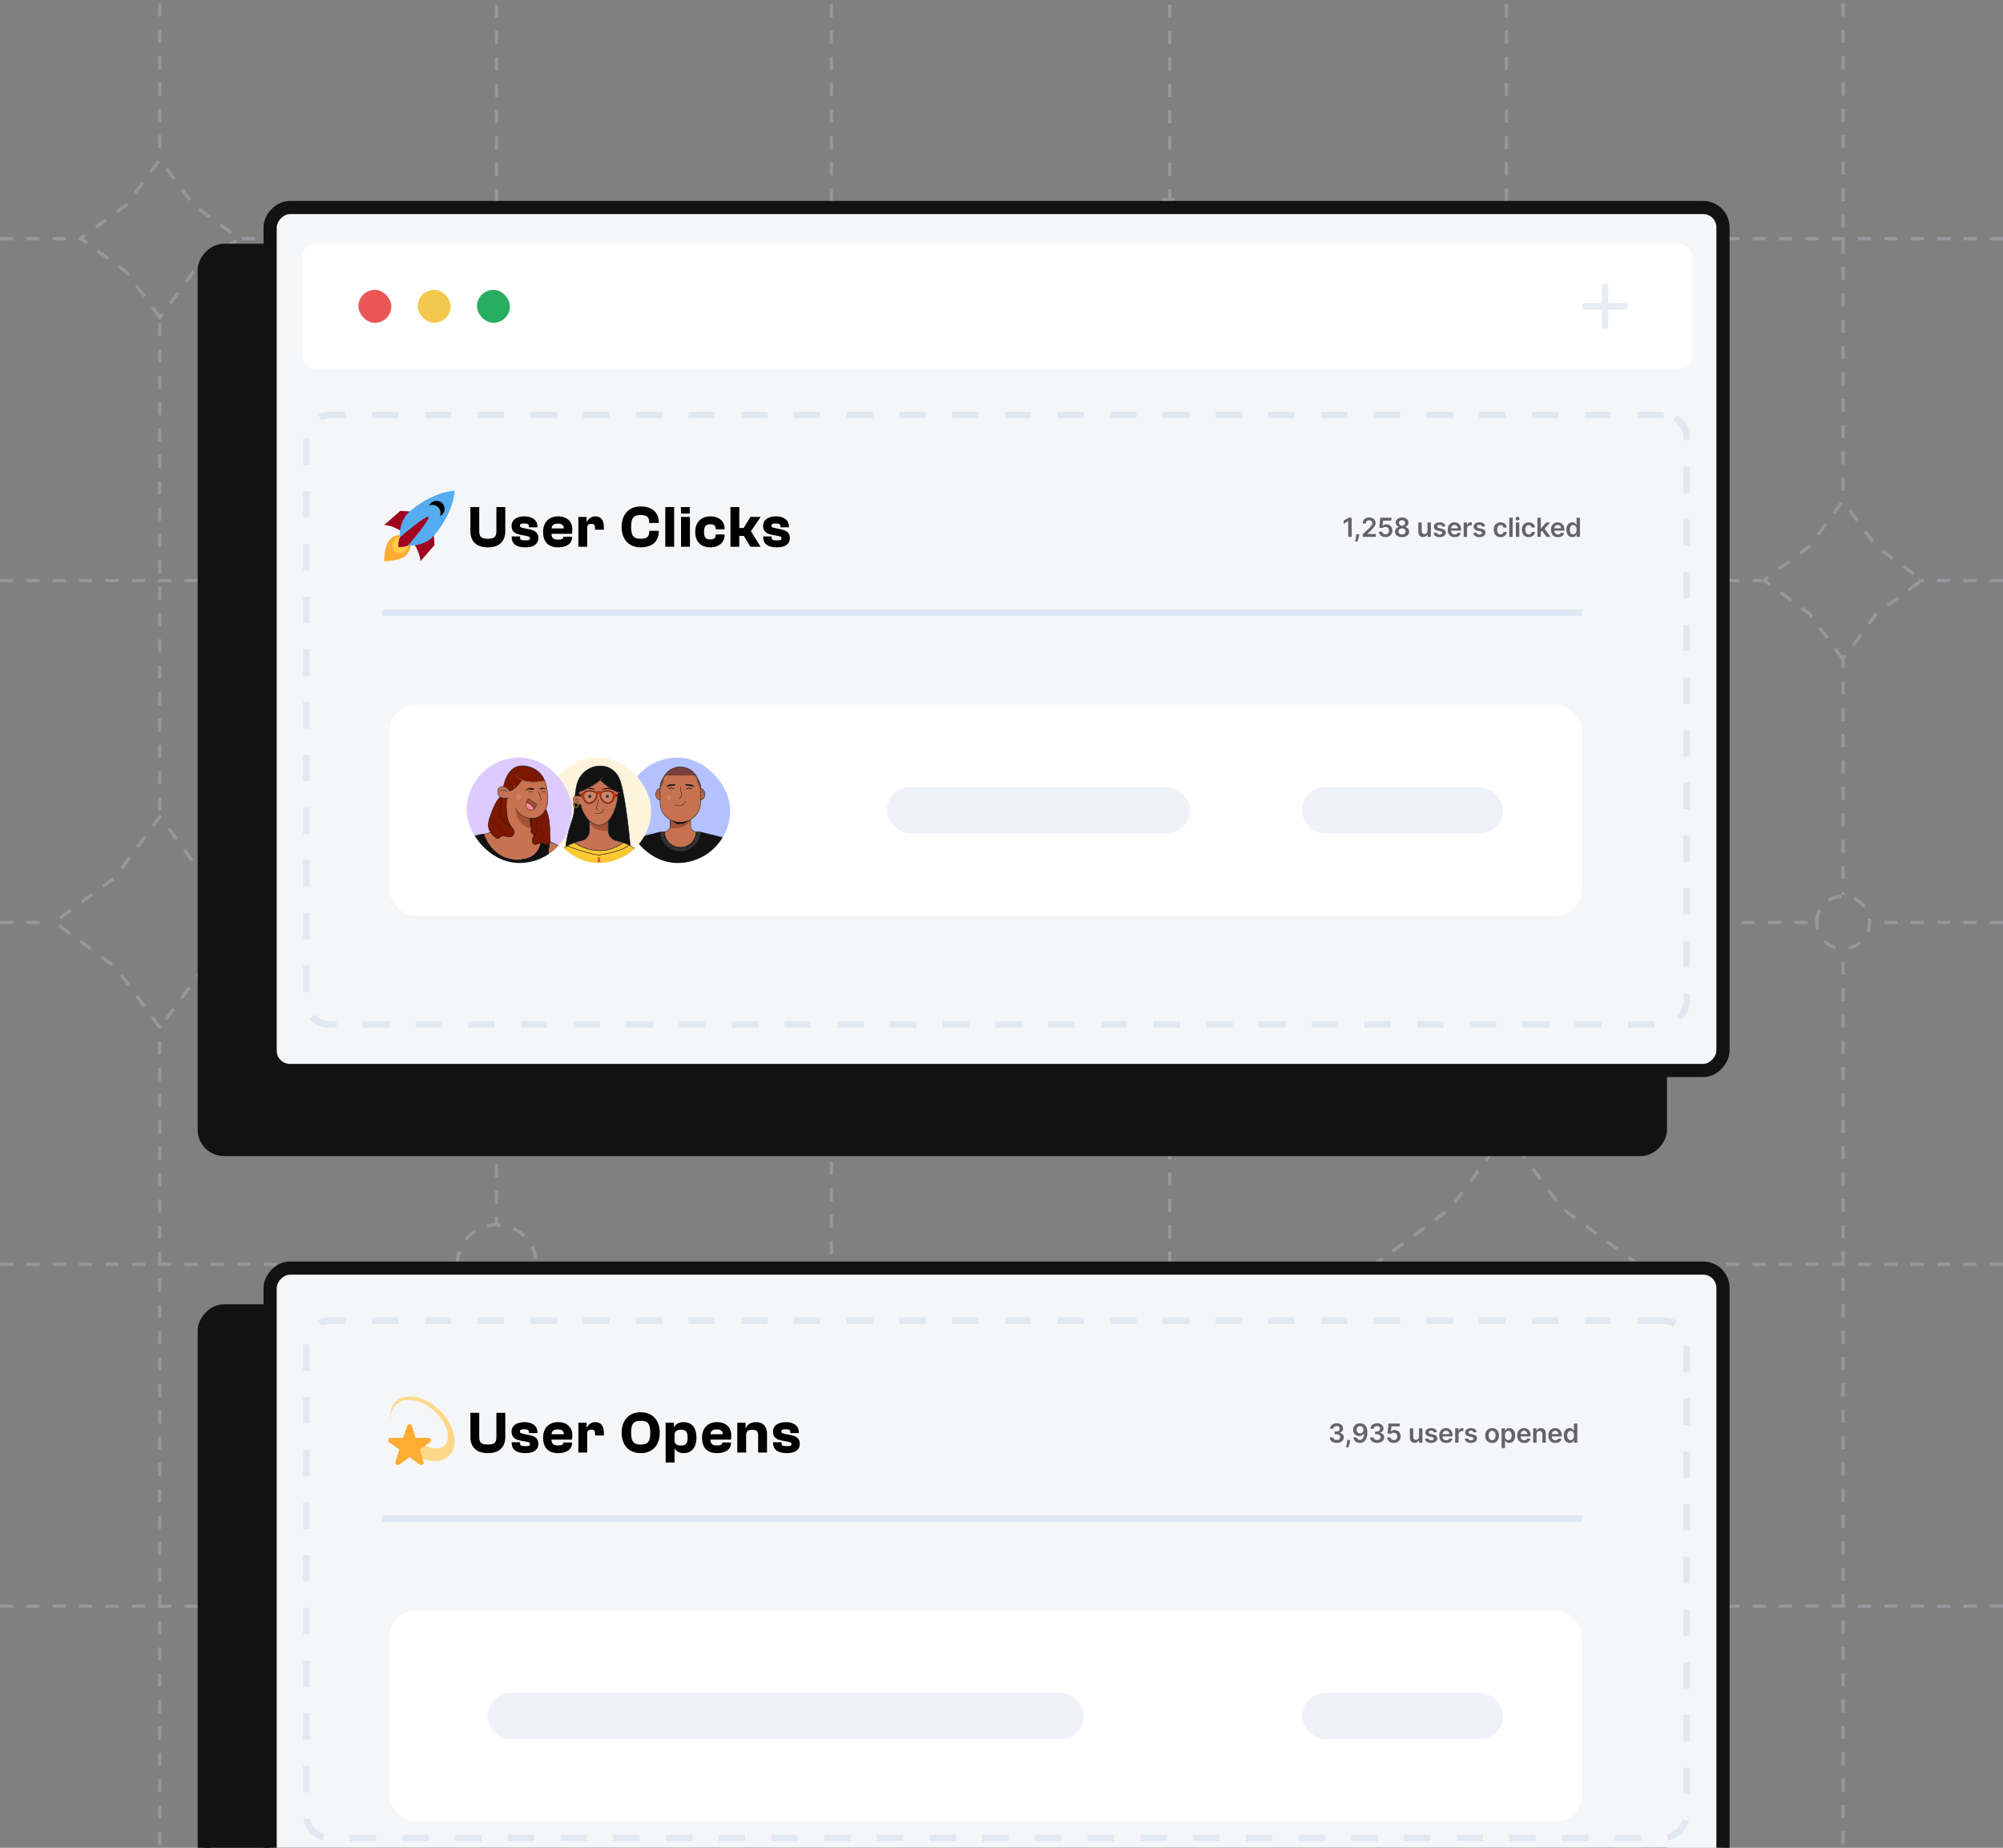 <svg width="608" height="561" viewBox="0 0 608 561" fill="none" xmlns="http://www.w3.org/2000/svg">
<rect x="0" y="0" width="608" height="561" fill="#808080" stroke="none"/>
<path d="M48.496 -30.96L48.496 47.68M48.496 592.153L48.496 311.843M48.496 246.101L48.496 97.883" stroke="#97969C" stroke-dasharray="4 4"/>
<path d="M150.688 -30.583L150.687 371.462M150.687 591.978L150.687 396.135" stroke="#97969C" stroke-dasharray="4 4"/>
<path d="M252.379 -30.773L252.379 134.021M252.379 591.975L252.379 510.729M252.379 216.736L252.379 461.13" stroke="#97969C" stroke-dasharray="4 4"/>
<path d="M355.07 -30.583L355.07 60.16M355.07 591.971L355.07 84.463" stroke="#97969C" stroke-dasharray="4 4"/>
<path d="M457.261 -30.77L457.262 342.922M457.262 591.979L457.262 425.995" stroke="#97969C" stroke-dasharray="4 4"/>
<path d="M559.453 -30.962L559.453 152.866M559.453 591.968L559.453 288.95M559.453 198.885L559.453 271.716" stroke="#97969C" stroke-dasharray="4 4"/>
<path d="M608 487.649L277.773 487.649M0 487.649L228.393 487.649" stroke="#97969C" stroke-dasharray="4 4"/>
<path d="M608 383.856H495.737M0 383.856L138.654 383.856M417.532 383.856H163.326" stroke="#97969C" stroke-dasharray="4 4"/>
<path d="M608 176.271H582.328M0 176.271L211.292 176.271M292 176.271L534.642 176.271" stroke="#97969C" stroke-dasharray="4 4"/>
<path d="M608 280.063H568.52M0 280.063H15.322M80.646 280.063L550.88 280.063" stroke="#97969C" stroke-dasharray="4 4"/>
<path d="M608 72.478L368.442 72.478M0 72.478H25.121M73.46 72.478L342.478 72.478" stroke="#97969C" stroke-dasharray="4 4"/>
<path d="M252.379 511.63L242.197 497.812L228.379 487.63L242.197 477.448L252.379 463.63L262.561 477.448L276.379 487.63L262.561 497.812L252.379 511.63Z" stroke="#97969C" stroke-dasharray="4 4"/>
<path d="M48.52 96.395L38.337 82.578L24.52 72.395L38.337 62.213L48.52 48.395L58.702 62.213L72.519 72.395L58.702 82.578L48.52 96.395Z" stroke="#97969C" stroke-dasharray="4 4"/>
<path d="M559.398 200.126L549.216 186.308L535.398 176.126L549.216 165.944L559.398 152.126L569.581 165.944L583.398 176.126L569.581 186.308L559.398 200.126Z" stroke="#97969C" stroke-dasharray="4 4"/>
<path d="M48.531 311.979L34.955 293.556L16.531 279.979L34.955 266.403L48.531 247.979L62.108 266.403L80.531 279.979L62.108 293.556L48.531 311.979Z" stroke="#97969C" stroke-dasharray="4 4"/>
<path d="M457.246 423.886L440.276 400.856L417.246 383.886L440.276 366.915L457.246 343.886L474.217 366.915L497.246 383.886L474.217 400.856L457.246 423.886Z" stroke="#97969C" stroke-dasharray="4 4"/>
<path d="M252.379 216.276L235.408 193.247L212.379 176.276L235.408 159.306L252.379 136.276L269.349 159.306L292.379 176.276L269.349 193.247L252.379 216.276Z" stroke="#97969C" stroke-dasharray="4 4"/>
<circle cx="150.754" cy="383.856" r="12" transform="rotate(180 150.754 383.856)" stroke="#97969C" stroke-dasharray="4 4"/>
<circle cx="559.453" cy="280.063" r="8" transform="rotate(180 559.453 280.063)" stroke="#97969C" stroke-dasharray="4 4"/>
<circle cx="355.402" cy="72.478" r="12" transform="rotate(180 355.402 72.478)" stroke="#97969C" stroke-dasharray="4 4"/>
<rect x="-2" y="2" width="442" height="273" rx="6" transform="matrix(-1 0 0 1 502 74)" fill="#121212"/>
<rect x="-2" y="2" width="442" height="273" rx="6" transform="matrix(-1 0 0 1 502 74)" stroke="#121212" stroke-width="4"/>
<rect x="-2" y="2" width="441" height="262" rx="6" transform="matrix(-1 0 0 1 521 61)" fill="#F5F6F8"/>
<rect x="-2" y="2" width="441" height="262" rx="6" transform="matrix(-1 0 0 1 521 61)" stroke="#121212" stroke-width="4"/>
<rect x="91.786" y="74" width="422" height="38" rx="4" fill="white"/>
<rect x="108.786" y="88" width="10" height="10" rx="5" fill="#EB5757"/>
<rect x="126.786" y="88" width="10" height="10" rx="5" fill="#F2C94C"/>
<rect x="144.786" y="88" width="10" height="10" rx="5" fill="#27AE60"/>
<path d="M488.224 87C488.224 86.448 487.776 86 487.224 86C486.671 86 486.224 86.448 486.224 87H488.224ZM486.224 99C486.224 99.552 486.671 100 487.224 100C487.776 100 488.224 99.552 488.224 99H486.224ZM486.224 87V99H488.224V87H486.224Z" fill="#E7EDF5"/>
<path d="M493.224 94C493.776 94 494.224 93.552 494.224 93C494.224 92.448 493.776 92 493.224 92L493.224 94ZM481.224 92C480.671 92 480.224 92.448 480.224 93C480.224 93.552 480.671 94 481.224 94L481.224 92ZM493.224 92L481.224 92L481.224 94L493.224 94L493.224 92Z" fill="#E7EDF5"/>
<rect x="-1" y="1" width="419" height="185" rx="7" transform="matrix(-1 0 0 1 511 125)" fill="#F5F6F8"/>
<path d="M148.084 166.18C151.594 166.18 153.376 164.308 153.376 161.302V153.94H150.676V161.266C150.676 162.994 150.064 163.57 148.084 163.57C146.086 163.57 145.474 162.994 145.474 161.266V153.94H142.792V161.302C142.792 164.308 144.574 166.18 148.084 166.18ZM159.528 166.18C162.03 166.18 163.416 165.1 163.416 163.408C163.416 161.932 162.624 161.068 160.716 160.708L159.06 160.366C157.98 160.15 157.818 160.024 157.818 159.592C157.818 159.16 158.07 158.926 159.15 158.926C160.302 158.926 160.554 159.25 160.554 159.844V160.096H163.128V159.844C163.128 157.81 161.436 156.766 159.222 156.766C156.648 156.766 155.28 157.954 155.28 159.628C155.28 161.302 156.252 162.058 158.034 162.382L159.402 162.634C160.608 162.85 160.86 162.958 160.86 163.444C160.86 163.894 160.68 164.056 159.582 164.056C158.268 164.056 157.872 163.912 157.872 163.246V162.868H155.298V162.922C155.298 165.118 156.684 166.18 159.528 166.18ZM169.39 166.18C171.982 166.18 173.638 165.046 173.638 163.12V162.94H170.974V163.048C170.974 163.606 170.506 163.84 169.426 163.84C167.95 163.84 167.446 163.336 167.392 162.076H173.602C173.656 161.77 173.728 161.248 173.728 160.744C173.728 158.386 172.126 156.766 169.408 156.766C166.582 156.766 164.854 158.602 164.854 161.5C164.854 164.362 166.276 166.18 169.39 166.18ZM169.318 158.98C170.578 158.98 171.19 159.502 171.136 160.438H167.41C167.518 159.484 168.022 158.98 169.318 158.98ZM178.243 166V160.33C178.243 159.34 178.639 159.052 179.467 159.052C180.313 159.052 180.619 159.358 180.619 160.33V160.816H183.301V159.988C183.301 158.17 182.599 156.766 180.709 156.766C179.431 156.766 178.621 157.486 178.171 158.404H178.063V156.946H175.561V166H178.243ZM194.472 166.18C198.036 166.18 199.962 164.308 199.962 161.32V161.158H197.082V161.248C197.082 162.976 196.362 163.57 194.454 163.57C192.42 163.57 191.574 162.832 191.574 159.97C191.574 157.108 192.42 156.37 194.454 156.37C196.362 156.37 197.082 156.964 197.082 158.692V158.782H199.962V158.62C199.962 155.632 198.036 153.76 194.472 153.76C190.854 153.76 188.694 156.208 188.694 159.97C188.694 163.732 190.854 166.18 194.472 166.18ZM204.631 166V153.94H201.949V166H204.631ZM209.369 155.92V153.94H206.687L206.723 155.92H209.369ZM209.423 166V156.946H206.723V166H209.423ZM215.627 166.18C218.129 166.18 219.947 164.704 219.947 162.472V162.256H217.247V162.4C217.247 163.426 216.671 163.768 215.555 163.768C214.259 163.768 213.701 163.156 213.701 161.482C213.701 159.79 214.259 159.178 215.555 159.178C216.671 159.178 217.247 159.52 217.247 160.546V160.69H219.947V160.474C219.947 158.242 218.183 156.766 215.771 156.766C212.747 156.766 211.037 158.602 211.037 161.5C211.037 164.362 212.639 166.18 215.627 166.18ZM224.409 166V162.706H225.795L227.775 166H230.871L227.937 161.266L230.889 156.946H227.793L225.741 160.294H224.409V153.94H221.727V166H224.409ZM235.878 166.18C238.38 166.18 239.766 165.1 239.766 163.408C239.766 161.932 238.974 161.068 237.066 160.708L235.41 160.366C234.33 160.15 234.168 160.024 234.168 159.592C234.168 159.16 234.42 158.926 235.5 158.926C236.652 158.926 236.904 159.25 236.904 159.844V160.096H239.478V159.844C239.478 157.81 237.786 156.766 235.572 156.766C232.998 156.766 231.63 157.954 231.63 159.628C231.63 161.302 232.602 162.058 234.384 162.382L235.752 162.634C236.958 162.85 237.21 162.958 237.21 163.444C237.21 163.894 237.03 164.056 235.932 164.056C234.618 164.056 234.222 163.912 234.222 163.246V162.868H231.648V162.922C231.648 165.118 233.034 166.18 235.878 166.18Z" fill="black"/>
<path d="M116.611 159.389L121.5 155.111L131.278 155.722L131.889 165.5L127.611 170.389C127.611 170.389 127.612 166.723 123.945 163.056C120.277 159.388 116.611 159.389 116.611 159.389Z" fill="#A0041E"/>
<path d="M116.595 170.389C116.595 170.389 116.573 165.513 118.419 163.667C120.265 161.821 125.167 161.948 125.167 161.948C125.167 161.948 125.166 166.722 123.333 168.556C121.5 170.389 116.595 170.389 116.595 170.389Z" fill="#FFAC33"/>
<path d="M121.499 167.945C122.849 167.945 123.944 166.85 123.944 165.5C123.944 164.15 122.849 163.056 121.499 163.056C120.149 163.056 119.055 164.15 119.055 165.5C119.055 166.85 120.149 167.945 121.499 167.945Z" fill="#FFCC4D"/>
<path d="M138 149C138 149 131.889 149 124.555 155.111C120.889 158.167 120.889 163.667 122.111 164.889C123.333 166.111 128.833 166.111 131.889 162.444C138 155.111 138 149 138 149Z" fill="#55ACEE"/>
<path d="M132.499 152.056C131.508 152.056 130.658 152.649 130.274 153.498C130.581 153.359 130.919 153.278 131.277 153.278C132.627 153.278 133.722 154.372 133.722 155.722C133.722 156.08 133.64 156.418 133.502 156.725C134.351 156.341 134.944 155.492 134.944 154.5C134.944 153.15 133.849 152.056 132.499 152.056Z" fill="black"/>
<path d="M120.889 166.111C120.889 166.111 120.889 163.667 121.5 163.056C122.111 162.445 129.445 156.334 130.055 156.945C130.666 157.555 124.555 164.889 123.944 165.5C123.333 166.111 120.889 166.111 120.889 166.111Z" fill="#A0041E"/>
<line x1="116" y1="186.021" x2="480.145" y2="186.021" stroke="#DFE7F2" stroke-width="2"/>
<rect x="118.214" y="214" width="362" height="64" rx="8" fill="white"/>
<rect x="269.214" y="239" width="92" height="14" rx="7" fill="#EEF1F7"/>
<rect x="395.214" y="239" width="61" height="14" rx="7" fill="#EEF1F7"/>
<g clip-path="url(#clip0_6587_41931)">
<rect x="189.645" y="230" width="32" height="32" rx="16" fill="#B3C2FE"/>
<path d="M200.376 239.406C200.376 240.776 200.376 242.047 200.376 242.862C199.636 242.862 199.031 242.084 199.031 241.134C199.031 240.184 199.636 239.406 200.376 239.406Z" fill="#BD6446"/>
<path d="M213.977 241.134C213.977 241.159 213.977 241.184 213.977 241.208C213.977 241.221 213.977 241.233 213.977 241.245C213.977 241.258 213.977 241.282 213.977 241.295C213.977 241.307 213.977 241.319 213.977 241.344C213.977 241.356 213.977 241.381 213.977 241.393C213.977 241.406 213.977 241.431 213.965 241.443C213.965 241.455 213.965 241.48 213.952 241.492C213.952 241.505 213.952 241.529 213.94 241.542C213.94 241.554 213.94 241.554 213.94 241.566C213.94 241.591 213.928 241.603 213.928 241.628C213.928 241.653 213.915 241.665 213.915 241.69C213.915 241.714 213.903 241.727 213.903 241.751C213.903 241.764 213.891 241.788 213.891 241.801C213.891 241.825 213.878 241.838 213.878 241.85C213.866 241.887 213.854 241.924 213.829 241.961C213.817 241.974 213.817 241.998 213.804 242.011C213.743 242.159 213.656 242.282 213.557 242.405C213.545 242.418 213.533 242.43 213.52 242.443C213.52 242.443 213.52 242.443 213.508 242.455C213.496 242.467 213.471 242.492 213.459 242.504C213.434 242.529 213.397 242.566 213.372 242.591C213.36 242.603 213.348 242.603 213.348 242.615C213.323 242.628 213.311 242.652 213.286 242.665L213.274 242.677C213.261 242.689 213.237 242.702 213.224 242.714C213.212 242.726 213.2 242.726 213.175 242.739C213.163 242.751 213.15 242.751 213.126 242.763C213.064 242.788 213.002 242.813 212.94 242.837C212.928 242.837 212.916 242.85 212.903 242.85C212.879 242.85 212.854 242.862 212.842 242.862C212.829 242.862 212.805 242.874 212.792 242.874C212.78 242.874 212.78 242.874 212.768 242.874C212.743 242.874 212.731 242.874 212.706 242.874C212.694 242.874 212.681 242.874 212.669 242.874C212.657 242.874 212.657 242.874 212.644 242.874H212.632C212.632 242.319 212.644 241.579 212.644 240.801C212.644 240.344 212.644 239.875 212.644 239.431C212.657 239.431 212.669 239.431 212.681 239.431C212.694 239.431 212.706 239.431 212.718 239.431C212.731 239.431 212.743 239.431 212.755 239.431C212.768 239.431 212.78 239.431 212.792 239.431C212.842 239.443 212.879 239.443 212.928 239.456C212.94 239.456 212.94 239.456 212.953 239.468C212.965 239.468 212.977 239.481 212.977 239.481C212.99 239.481 212.99 239.481 213.002 239.493C213.014 239.493 213.014 239.505 213.027 239.505C213.051 239.518 213.076 239.53 213.088 239.53C213.113 239.542 213.125 239.555 213.15 239.555C213.175 239.567 213.187 239.579 213.212 239.592C213.237 239.604 213.249 239.616 213.274 239.629C213.311 239.653 213.348 239.69 213.385 239.715C213.397 239.727 213.422 239.752 213.434 239.764C213.446 239.777 213.459 239.789 213.471 239.801C213.483 239.814 213.496 239.826 213.508 239.838C213.508 239.838 213.508 239.838 213.52 239.851C213.533 239.863 213.545 239.875 213.557 239.9C213.594 239.95 213.632 239.999 213.669 240.061C213.681 240.073 213.693 240.085 213.693 240.11C213.792 240.283 213.878 240.48 213.915 240.69C213.915 240.715 213.928 240.739 213.928 240.776C213.928 240.789 213.928 240.801 213.94 240.826C213.94 240.838 213.94 240.863 213.952 240.875C213.952 240.9 213.965 240.937 213.965 240.962C213.965 240.986 213.965 241.011 213.977 241.036C213.977 241.06 213.977 241.085 213.977 241.11C213.977 241.097 213.977 241.122 213.977 241.134Z" fill="#BD6446"/>
<path d="M211.348 252.501C211.324 255.154 209.176 257.289 206.523 257.289C203.869 257.289 201.722 255.154 201.697 252.501C202.166 252.501 202.598 252.303 202.907 251.995C203.104 251.797 203.252 251.55 203.339 251.279C203.388 251.118 203.413 250.958 203.413 250.773V247.07H209.633V250.773C209.633 251.735 210.398 252.501 211.348 252.501Z" fill="#C67250"/>
<path d="M209.633 247.095V249.267C208.51 250.612 206.782 251.476 204.844 251.476C204.326 251.476 203.807 251.414 203.326 251.291C203.376 251.131 203.4 250.97 203.4 250.785V247.083H209.633V247.095Z" fill="#A15235"/>
<path d="M211.62 236.111C212.176 237.296 212.669 237.666 212.669 239.073C212.669 239.209 212.669 239.32 212.669 239.406C212.669 239.85 212.669 240.319 212.669 240.776C212.669 241.554 212.657 242.306 212.657 242.849C212.657 243.405 212.645 243.763 212.645 243.763C212.645 245.922 211.435 247.823 209.633 248.847C209.337 249.02 209.028 249.156 208.708 249.279C208.708 249.279 208.708 249.279 208.695 249.279C208.103 249.502 207.473 249.625 206.807 249.662C206.708 249.662 206.609 249.674 206.511 249.674C205.672 249.674 204.869 249.514 204.153 249.218C203.894 249.119 203.647 248.996 203.413 248.86C201.599 247.835 200.377 245.935 200.377 243.763C200.377 243.763 200.377 243.417 200.377 242.849C200.377 242.035 200.377 240.764 200.377 239.394V239.073C200.377 237.456 200.957 236.888 201.562 235.778C202.549 233.963 204.45 232.84 206.511 232.84L208.103 233.075C208.165 233.1 208.226 233.112 208.288 233.137C208.732 233.285 209.152 233.482 209.534 233.729C209.559 233.741 209.596 233.766 209.621 233.778C209.67 233.815 209.732 233.852 209.781 233.889C209.831 233.926 209.892 233.963 209.942 234.013C210.152 234.173 210.349 234.346 210.534 234.543C210.559 234.568 210.584 234.593 210.608 234.618C210.658 234.667 210.695 234.716 210.744 234.766C210.88 234.914 211.003 235.074 211.114 235.235C211.176 235.321 211.225 235.395 211.287 235.481C211.398 235.679 211.521 235.889 211.62 236.111Z" fill="#C67250"/>
<path d="M212.656 239.073C212.656 239.209 212.656 239.32 212.656 239.406C212.656 239.542 212.656 239.678 212.656 239.814C212.483 239.345 212.113 238.32 211.817 237.826C211.607 237.456 211.583 236.864 211.471 236.345C211.36 235.815 210.891 235.432 210.361 235.432H202.647C202.104 235.432 201.635 235.815 201.536 236.345C201.425 236.864 201.413 237.456 201.191 237.826C200.919 238.295 200.561 239.233 200.389 239.727C200.389 239.505 200.389 239.283 200.389 239.061C200.389 237.444 200.969 236.876 201.573 235.765C202.561 233.951 204.461 232.828 206.522 232.828C207.621 232.828 208.67 233.149 209.559 233.717C210.447 234.284 211.175 235.099 211.644 236.099C212.175 237.296 212.656 237.666 212.656 239.073Z" fill="#77403A"/>
<path d="M200.377 240.813C200.377 240.813 199.797 240.122 199.414 240.715" stroke="#FDBFD9" stroke-width="0.123" stroke-miterlimit="10" stroke-linecap="round" stroke-linejoin="round"/>
<path d="M212.645 240.813C212.645 240.813 213.064 240.085 213.644 240.64" stroke="#FDBFD9" stroke-width="0.123" stroke-miterlimit="10" stroke-linecap="round" stroke-linejoin="round"/>
<path d="M204.141 249.23C204.424 249.366 204.622 249.539 204.856 249.662C205.116 249.81 205.338 250.057 205.609 250.119C205.893 250.181 206.202 250.02 206.473 250.008C206.769 249.983 207.09 250.094 207.349 250.02C207.646 249.934 207.868 249.675 208.102 249.564C208.374 249.44 208.744 249.28 208.917 249.193C208.905 249.193 206.436 250.292 204.141 249.23Z" fill="#121212"/>
<path d="M188.911 266.188L191.799 256.228C192.083 255.24 192.885 254.475 193.885 254.228L200.364 252.624C200.525 255.895 203.215 258.486 206.523 258.486C209.83 258.486 212.533 255.882 212.681 252.624L219.173 254.228C220.173 254.475 220.975 255.24 221.259 256.24L224.122 266.188H188.911Z" fill="#121212"/>
<path d="M212.681 252.624C212.521 255.894 209.83 258.486 206.523 258.486C203.215 258.486 200.525 255.882 200.364 252.624L201.697 252.5C201.722 255.154 203.869 257.289 206.523 257.289C209.176 257.289 211.324 255.154 211.348 252.5L212.681 252.624Z" fill="#333333"/>
<path d="M201.216 254.216C201.216 254.216 201.549 254.315 201.981 254.118" stroke="#333333" stroke-width="0.123" stroke-miterlimit="10" stroke-linecap="round" stroke-linejoin="round"/>
<path d="M208.448 256.907C208.448 256.907 208.769 257.326 208.67 257.573" stroke="#333333" stroke-width="0.123" stroke-miterlimit="10" stroke-linecap="round" stroke-linejoin="round"/>
<path d="M210.607 255.092C210.607 255.092 210.657 255.327 211.138 255.426" stroke="#333333" stroke-width="0.123" stroke-miterlimit="10" stroke-linecap="round" stroke-linejoin="round"/>
<path d="M212.509 253.76C212.509 253.76 212.126 253.562 211.793 253.661" stroke="#333333" stroke-width="0.123" stroke-miterlimit="10" stroke-linecap="round" stroke-linejoin="round"/>
<path d="M203.276 257.585C203.276 257.585 203.758 257.351 203.906 256.919" stroke="#333333" stroke-width="0.123" stroke-miterlimit="10" stroke-linecap="round" stroke-linejoin="round"/>
<path d="M205.018 238.234C205.03 238.332 204.524 238.481 203.882 238.555C203.401 238.616 202.846 238.592 202.438 238.888C202.661 238.295 203.29 238.246 203.845 238.184C204.475 238.11 205.006 238.123 205.018 238.234Z" fill="#121212"/>
<path d="M203.031 239.542C203.031 239.542 203.821 238.95 204.611 239.542" stroke="#121212" stroke-width="0.123" stroke-linecap="round" stroke-linejoin="round"/>
<path d="M208.017 238.234C208.004 238.332 208.51 238.481 209.152 238.555C209.634 238.616 210.189 238.592 210.596 238.888C210.374 238.295 209.745 238.246 209.189 238.184C208.56 238.11 208.029 238.123 208.017 238.234Z" fill="#121212"/>
<path d="M210.004 239.542C210.004 239.542 209.214 238.95 208.424 239.542" stroke="#121212" stroke-width="0.123" stroke-linecap="round" stroke-linejoin="round"/>
<path d="M212.657 239.406C212.657 239.85 212.657 240.319 212.657 240.776C212.657 241.554 212.644 242.306 212.644 242.849C212.644 243.405 212.632 243.763 212.632 243.763C212.632 247.021 209.892 249.674 206.498 249.674C203.116 249.674 200.364 247.033 200.364 243.763C200.364 243.763 200.364 241.517 200.364 239.073C200.364 237.456 200.944 236.888 201.549 235.778C202.536 233.963 204.437 232.84 206.498 232.84C208.695 232.84 210.682 234.112 211.608 236.099C212.163 237.283 212.657 237.654 212.657 239.061C212.657 239.209 212.657 239.332 212.657 239.406Z" stroke="#121212" stroke-width="0.123" stroke-linecap="round" stroke-linejoin="round"/>
<path d="M200.376 242.862C199.636 242.862 199.031 242.084 199.031 241.134C199.031 240.184 199.636 239.406 200.376 239.406" stroke="#121212" stroke-width="0.123" stroke-linecap="round" stroke-linejoin="round"/>
<path d="M200.377 240.813C200.377 240.813 199.797 240.122 199.414 240.715" stroke="#121212" stroke-width="0.123" stroke-linecap="round" stroke-linejoin="round"/>
<path d="M212.645 242.862C213.385 242.862 213.99 242.084 213.99 241.134C213.99 240.184 213.385 239.406 212.645 239.406" stroke="#121212" stroke-width="0.123" stroke-linecap="round" stroke-linejoin="round"/>
<path d="M212.645 240.813C212.645 240.813 213.064 240.085 213.644 240.64" stroke="#121212" stroke-width="0.123" stroke-linecap="round" stroke-linejoin="round"/>
<path d="M206.51 238.962L206.843 241.122C206.942 241.418 206.868 241.751 206.658 241.986L206.152 242.516" stroke="#121212" stroke-width="0.123" stroke-linecap="round" stroke-linejoin="round"/>
<path d="M204.968 244.331C204.968 244.331 207.029 245.565 208.053 243.257" stroke="#121212" stroke-width="0.123" stroke-linecap="round" stroke-linejoin="round"/>
<path d="M204.141 249.23C204.424 249.366 204.622 249.538 204.856 249.662C205.116 249.81 205.338 250.057 205.609 250.118C205.893 250.18 206.202 250.02 206.473 250.007C206.769 249.983 207.09 250.094 207.349 250.02C207.646 249.933 207.868 249.674 208.102 249.563C208.374 249.44 208.744 249.279 208.917 249.193C208.905 249.193 206.436 250.291 204.141 249.23Z" stroke="#121212" stroke-width="0.123" stroke-linecap="round" stroke-linejoin="round"/>
<path d="M209.633 248.86V250.798C209.633 251.748 210.398 252.513 211.348 252.513C211.324 255.166 209.176 257.302 206.523 257.302C203.869 257.302 201.722 255.166 201.697 252.513C202.648 252.513 203.413 251.748 203.413 250.798V248.872" stroke="#121212" stroke-width="0.123" stroke-linecap="round" stroke-linejoin="round"/>
<path d="M188.911 266.188L191.799 256.228C192.083 255.24 192.885 254.475 193.885 254.228L200.364 252.624C200.525 255.895 203.215 258.486 206.523 258.486C209.83 258.486 212.533 255.882 212.681 252.624L219.173 254.228C220.173 254.475 220.975 255.24 221.259 256.24L224.122 266.188H188.911Z" stroke="#121212" stroke-width="0.123" stroke-linecap="round" stroke-linejoin="round"/>
<path d="M212.681 252.624C212.521 255.894 209.83 258.486 206.523 258.486C203.215 258.486 200.525 255.882 200.364 252.624L201.697 252.5C201.722 255.154 203.869 257.289 206.523 257.289C209.176 257.289 211.324 255.154 211.348 252.5L212.681 252.624Z" stroke="#121212" stroke-width="0.123" stroke-linecap="round" stroke-linejoin="round"/>
<path d="M201.216 254.216C201.216 254.216 201.549 254.315 201.981 254.117" stroke="#121212" stroke-width="0.123" stroke-linecap="round" stroke-linejoin="round"/>
<path d="M208.448 256.907C208.448 256.907 208.769 257.326 208.67 257.573" stroke="#121212" stroke-width="0.123" stroke-linecap="round" stroke-linejoin="round"/>
<path d="M210.607 255.092C210.607 255.092 210.657 255.327 211.138 255.426" stroke="#121212" stroke-width="0.123" stroke-linecap="round" stroke-linejoin="round"/>
<path d="M212.509 253.759C212.509 253.759 212.126 253.562 211.793 253.66" stroke="#121212" stroke-width="0.123" stroke-linecap="round" stroke-linejoin="round"/>
<path d="M203.276 257.585C203.276 257.585 203.758 257.351 203.906 256.919" stroke="#121212" stroke-width="0.123" stroke-linecap="round" stroke-linejoin="round"/>
<path d="M205.018 238.234C205.03 238.332 204.524 238.481 203.882 238.555C203.401 238.616 202.846 238.592 202.438 238.888C202.661 238.295 203.29 238.246 203.845 238.184C204.475 238.11 205.006 238.123 205.018 238.234Z" stroke="#121212" stroke-width="0.123" stroke-linecap="round" stroke-linejoin="round"/>
<path d="M203.031 239.542C203.031 239.542 203.821 238.95 204.611 239.542" stroke="#121212" stroke-width="0.123" stroke-linecap="round" stroke-linejoin="round"/>
<path d="M208.016 238.234C208.004 238.332 208.51 238.481 209.151 238.555C209.633 238.616 210.188 238.592 210.595 238.888C210.373 238.295 209.744 238.246 209.188 238.184C208.559 238.11 208.028 238.123 208.016 238.234Z" stroke="#121212" stroke-width="0.123" stroke-linecap="round" stroke-linejoin="round"/>
<path d="M210.003 239.542C210.003 239.542 209.213 238.95 208.423 239.542" stroke="#121212" stroke-width="0.123" stroke-linecap="round" stroke-linejoin="round"/>
<path opacity="0.13" d="M203.055 242.862C203.43 242.862 203.734 242.558 203.734 242.183C203.734 241.808 203.43 241.504 203.055 241.504C202.68 241.504 202.376 241.808 202.376 242.183C202.376 242.558 202.68 242.862 203.055 242.862Z" fill="white"/>
</g>
<g clip-path="url(#clip1_6587_41931)">
<rect x="165.645" y="230" width="32" height="32" rx="16" fill="#FDF4DB"/>
<path d="M191.323 256.788C191.178 256.715 191.033 256.642 190.887 256.57C190.294 256.279 189.737 256.049 189.204 255.855C188.441 255.589 187.75 255.395 187.145 255.274C185.679 254.983 184.625 253.687 184.625 252.185V249.193C185.291 248.503 185.643 247.813 185.643 247.813C185.643 247.813 187.581 244.712 187.532 240.642C187.532 240.642 187.508 240.594 187.459 240.509C185.752 239.867 183.814 238.28 182.845 237.432C182.457 237.093 182.227 236.863 182.227 236.863C182.033 237.057 181.815 237.239 181.585 237.42C179.744 238.898 177.079 240.061 175.953 240.521C175.916 240.569 175.892 240.606 175.856 240.642C175.856 240.642 175.638 246.141 178.957 249.193V252.185C178.957 253.687 177.903 254.983 176.437 255.274C175.832 255.395 175.141 255.577 174.378 255.855C173.7 256.097 172.973 256.412 172.21 256.812C172.053 256.897 171.895 256.982 171.726 257.079C171.75 256.691 171.98 253.639 173.773 248.6C174.851 245.596 174.015 241.248 175.347 237.408C177.394 231.522 186.139 230.407 188.319 237.214C190.039 242.507 191.251 255.904 191.323 256.788Z" fill="#121212" stroke="#001432" stroke-width="0.121" stroke-linecap="round" stroke-linejoin="round"/>
<path d="M189.202 255.855C181.729 261.294 174.462 255.916 174.377 255.855C175.14 255.577 175.83 255.395 176.436 255.274C177.902 254.983 178.955 253.687 178.955 252.185V249.194C175.625 246.141 175.855 240.642 175.855 240.642C175.891 240.606 175.927 240.558 175.952 240.521C177.078 240.061 179.743 238.886 181.584 237.42C181.814 237.239 182.02 237.057 182.226 236.863C182.226 236.863 182.456 237.093 182.843 237.433C183.812 238.293 185.75 239.879 187.458 240.509C187.495 240.594 187.531 240.642 187.531 240.642C187.579 244.712 185.641 247.813 185.641 247.813C185.641 247.813 185.278 248.503 184.624 249.194V252.197C184.624 253.699 185.678 254.995 187.143 255.286C187.749 255.395 188.439 255.589 189.202 255.855Z" fill="#C77250"/>
<path d="M179.15 249.92C179.634 250.744 181.136 252.561 184.612 252.197V249.193C184.612 249.193 183.51 250.514 181.875 250.538C181.875 250.538 180.337 250.526 178.956 249.193C178.956 249.448 179.029 249.702 179.15 249.92Z" fill="#A35235"/>
<path d="M189.202 255.855C181.729 261.294 174.462 255.916 174.377 255.855C175.14 255.577 175.83 255.395 176.436 255.274C177.902 254.983 178.955 253.687 178.955 252.185V249.194C175.625 246.141 175.855 240.642 175.855 240.642C175.891 240.606 175.927 240.558 175.952 240.521C177.078 240.061 179.743 238.886 181.584 237.42C181.814 237.239 182.02 237.057 182.226 236.863C182.226 236.863 182.456 237.093 182.843 237.433C183.812 238.293 185.75 239.879 187.458 240.509C187.495 240.594 187.531 240.642 187.531 240.642C187.579 244.712 185.641 247.813 185.641 247.813C185.641 247.813 185.278 248.503 184.624 249.194V252.197C184.624 253.699 185.678 254.995 187.143 255.286C187.749 255.395 188.439 255.589 189.202 255.855Z" stroke="#001432" stroke-width="0.121" stroke-linecap="round" stroke-linejoin="round"/>
<path d="M185.643 247.813C185.643 247.813 185.279 248.503 184.625 249.193C183.559 250.296 181.73 251.386 179.393 249.557C179.247 249.436 179.102 249.315 178.957 249.193C177.443 247.801 176.667 245.911 176.268 244.252C176.062 244.276 175.868 244.276 175.686 244.264C175.589 244.252 175.492 244.252 175.396 244.227C174.972 244.155 174.657 243.985 174.427 243.767C174.354 243.695 174.281 243.61 174.233 243.525C173.966 243.113 173.942 242.617 174.087 242.253C174.511 241.163 175.832 241.744 175.892 241.769C175.844 241.066 175.856 240.63 175.856 240.63C175.892 240.594 175.928 240.545 175.953 240.509C177.079 240.049 179.744 238.874 181.585 237.408C181.815 237.227 182.021 237.045 182.227 236.851C182.227 236.851 182.457 237.081 182.845 237.42C183.814 238.28 185.752 239.867 187.459 240.497C187.496 240.582 187.532 240.63 187.532 240.63C187.58 244.712 185.643 247.813 185.643 247.813Z" fill="#C77250" stroke="#001432" stroke-width="0.121" stroke-linecap="round" stroke-linejoin="round"/>
<path d="M176.449 241.696L175.892 241.78L175.855 241.405L176.364 241.248V241.635L176.449 241.684C176.437 241.696 176.449 241.696 176.449 241.696Z" fill="#A82200" stroke="#121212" stroke-width="0.121" stroke-miterlimit="10"/>
<path d="M187.543 241.405L187.507 241.78L186.938 241.696L186.95 241.684L187.034 241.635V241.248L187.543 241.405Z" fill="#A82200" stroke="#121212" stroke-width="0.121" stroke-miterlimit="10"/>
<path d="M187.035 241.26C187.035 241.175 186.974 241.102 186.902 241.078L186.502 240.957C186.502 240.957 186.114 240.327 185.484 240.182C184.867 240.036 183.377 239.903 182.456 240.521C182.166 240.388 181.911 240.351 181.693 240.363C181.475 240.351 181.221 240.388 180.93 240.521C179.998 239.903 178.52 240.036 177.902 240.182C177.272 240.327 176.885 240.957 176.885 240.957L176.497 241.066C176.412 241.09 176.352 241.163 176.364 241.247V241.635L176.449 241.684L176.461 241.696C176.667 241.817 176.824 241.998 176.909 242.229C177.127 242.822 177.696 243.973 178.883 243.973C180.421 243.973 181.124 242.253 181.33 241.599C181.366 241.49 181.342 241.357 181.269 241.272C181.269 241.26 181.257 241.26 181.257 241.247C181.16 241.114 181.221 240.933 181.354 240.848C181.39 240.824 181.439 240.811 181.487 240.811H181.935C181.984 240.811 182.032 240.824 182.069 240.848C182.202 240.92 182.263 241.102 182.166 241.247C182.166 241.26 182.154 241.26 182.154 241.272C182.081 241.357 182.057 241.49 182.093 241.599C182.299 242.253 183.001 243.973 184.54 243.973C185.727 243.973 186.296 242.822 186.514 242.229C186.599 242.011 186.756 241.817 186.962 241.696L186.974 241.684L187.059 241.635L187.035 241.26ZM180.954 241.732C180.809 242.459 179.695 244.106 178.387 243.573C177.466 243.198 177.296 242.168 177.26 241.575C177.236 241.054 177.563 240.557 178.06 240.4C178.532 240.242 179.15 240.254 179.731 240.327C180.809 240.472 181.1 241.005 180.954 241.732ZM186.114 241.575C186.09 242.168 185.908 243.21 185 243.573C183.692 244.106 182.577 242.459 182.432 241.732C182.287 241.005 182.577 240.472 183.643 240.327C184.225 240.242 184.842 240.242 185.315 240.4C185.824 240.569 186.138 241.054 186.114 241.575Z" fill="#FF3000" stroke="#121212" stroke-width="0.121" stroke-miterlimit="10"/>
<path d="M178.047 239.576C178.592 239.383 179.9 239.891 180.699 239.601C180.699 239.601 179.743 239.189 178.761 239.201L178.047 239.576Z" fill="#380E03"/>
<path d="M174.571 242.846C174.571 242.846 174.959 242.459 175.589 242.943" stroke="#001432" stroke-width="0.121" stroke-linecap="round" stroke-linejoin="round"/>
<path d="M175.685 244.251V244.263C175.673 244.845 175.31 245.317 174.849 245.317C174.389 245.317 174.014 244.845 174.014 244.251C174.014 243.973 174.098 243.731 174.232 243.537C174.28 243.622 174.353 243.694 174.425 243.779C174.353 243.912 174.304 244.082 174.304 244.251C174.304 244.675 174.559 245.027 174.849 245.027C175.14 245.027 175.394 244.675 175.394 244.251V244.239C175.394 244.106 175.37 243.973 175.322 243.864C175.273 243.743 175.189 243.646 175.092 243.561C175.019 243.5 174.983 243.404 175.055 243.331C175.128 243.27 175.213 243.295 175.285 243.343C175.37 243.404 175.443 243.488 175.491 243.573C175.564 243.67 175.612 243.791 175.637 243.912C175.673 244.021 175.685 244.142 175.685 244.251Z" fill="#F9C833" stroke="#121212" stroke-width="0.121" stroke-miterlimit="10"/>
<path d="M171.726 257.079C171.726 257.103 171.726 257.127 171.726 257.127" stroke="#D20023" stroke-width="0.121" stroke-miterlimit="10"/>
<path d="M191.334 256.836C191.334 256.836 191.334 256.824 191.334 256.788" stroke="#D20023" stroke-width="0.121" stroke-miterlimit="10"/>
<path d="M188.21 240.727C187.968 240.678 187.725 240.606 187.459 240.509" stroke="#C77250" stroke-width="0.121" stroke-linecap="round" stroke-linejoin="round"/>
<path d="M196.846 264.031C196.846 264.031 182.444 273.769 166.735 264.031C166.662 263.244 166.795 262.481 167.001 261.839C167.353 260.749 168.019 259.78 168.903 259.041C169.86 258.241 171.313 257.333 172.222 256.812C172.343 256.861 178.254 259.162 181.706 259.586C181.706 259.586 188.549 258.75 190.899 256.57C191.941 257.127 193.515 258.072 194.629 258.992C195.744 259.901 196.507 261.172 196.785 262.578C196.858 263.038 196.894 263.522 196.846 264.031Z" fill="#F9C833" stroke="#121212" stroke-width="0.121" stroke-miterlimit="10"/>
<path d="M172.258 256.788C172.258 256.788 172.246 256.788 172.258 256.788C172.246 256.8 172.234 256.8 172.222 256.812" stroke="#D20023" stroke-width="0.121" stroke-miterlimit="10"/>
<path d="M190.887 256.57C190.863 256.558 190.838 256.545 190.814 256.533C190.814 256.533 190.814 256.533 190.802 256.533" stroke="#D20023" stroke-width="0.121" stroke-miterlimit="10"/>
<path d="M181.693 242.822L181.027 245.184C181.003 245.269 181.027 245.366 181.076 245.426L181.524 245.947" stroke="#001432" stroke-width="0.121" stroke-linecap="round" stroke-linejoin="round"/>
<path d="M180.701 246.892C180.701 246.892 182.639 247.57 183.233 245.705" stroke="#001432" stroke-width="0.121" stroke-linecap="round" stroke-linejoin="round"/>
<path d="M179.017 242.265C179.264 242.265 179.465 242.048 179.465 241.781C179.465 241.513 179.264 241.296 179.017 241.296C178.769 241.296 178.568 241.513 178.568 241.781C178.568 242.048 178.769 242.265 179.017 242.265Z" fill="#121212"/>
<path d="M184.347 242.265C184.594 242.265 184.795 242.048 184.795 241.781C184.795 241.513 184.594 241.296 184.347 241.296C184.099 241.296 183.898 241.513 183.898 241.781C183.898 242.048 184.099 242.265 184.347 242.265Z" fill="#121212"/>
<path d="M190.886 256.57C188.524 258.75 181.693 259.586 181.693 259.586C178.241 259.162 172.33 256.86 172.209 256.812C172.221 256.8 172.233 256.8 172.245 256.788C172.996 256.4 173.711 256.085 174.377 255.855C174.45 255.916 181.729 261.293 189.202 255.855C189.711 256.037 190.244 256.255 190.801 256.521C190.801 256.521 190.801 256.521 190.813 256.521C190.838 256.545 190.862 256.557 190.886 256.57Z" fill="#F9C833" stroke="#121212" stroke-width="0.121" stroke-miterlimit="10"/>
<path d="M182.251 261.73H181.33L181.536 260.276H182.045L182.251 261.73Z" fill="#FF404C"/>
<path d="M182.493 239.6C182.493 239.6 183.717 239.225 184.395 239.201C185.073 239.176 185.848 239.625 186.115 240C186.115 240 185.933 239.746 184.988 239.6C184.104 239.455 183.135 239.879 182.493 239.6Z" fill="#380E03"/>
<path opacity="0.13" d="M180.954 241.732C180.809 242.459 179.695 244.106 178.386 243.573C177.466 243.198 177.296 242.168 177.26 241.575C177.236 241.054 177.563 240.558 178.059 240.4C178.532 240.243 179.15 240.255 179.731 240.327C180.809 240.473 181.1 241.006 180.954 241.732Z" fill="white"/>
<path opacity="0.13" d="M186.114 241.575C186.09 242.168 185.909 243.21 185 243.573C183.692 244.106 182.578 242.459 182.432 241.732C182.287 241.005 182.578 240.472 183.644 240.327C184.225 240.242 184.843 240.242 185.315 240.4C185.824 240.569 186.139 241.054 186.114 241.575Z" fill="white"/>
<path d="M175.431 240.727C175.431 240.727 181.22 238.583 182.977 235.991" stroke="#C77250" stroke-width="0.121" stroke-linecap="round" stroke-linejoin="round"/>
</g>
<g clip-path="url(#clip2_6587_41931)">
<rect x="141.645" y="230" width="32" height="32" rx="16" fill="#DDCBFF"/>
<path d="M165.351 236.994C164.472 237.211 161.04 237.934 158.414 236.802C158.246 237.091 156.367 240.114 154.633 240.114C154.633 240.114 154.247 239.042 152.79 238.813C154.271 232.165 158.077 231.948 160.968 232.9C162.967 233.55 164.556 235.067 165.351 236.994Z" fill="#7C1700" stroke="#121212" stroke-width="0.12" stroke-miterlimit="10"/>
<path d="M165.351 236.994C165.46 237.271 165.556 237.56 165.64 237.849C166.315 240.342 166.808 243.859 165.327 246.34C165.026 246.834 164.653 247.255 164.207 247.58C163.737 247.93 163.207 248.195 162.641 248.339C162.051 248.496 161.413 248.532 160.775 248.436L160.931 250.061C161.064 251.278 161.57 252.386 162.352 253.253C162.882 253.843 163.533 254.325 164.279 254.65C164.279 254.867 164.267 255.336 164.171 255.914C163.822 257.866 162.401 261.129 156.861 261.057C149.767 260.973 147.25 254.493 146.816 253.217C146.828 253.217 146.84 253.217 146.853 253.217C147.599 253.144 148.322 252.94 148.972 252.615C150.514 251.856 151.706 250.447 152.152 248.713L152.248 248.327L153.777 242.354C153.428 242.39 152.983 242.402 152.561 242.305C152.32 242.245 152.079 242.161 151.863 242.016C151.465 241.751 151.152 241.306 151.08 240.583C150.923 239.078 151.923 238.789 152.754 238.813C154.211 239.042 154.608 240.101 154.608 240.101C156.343 240.101 158.222 237.067 158.39 236.79C161.028 237.934 164.472 237.211 165.351 236.994Z" fill="#C77250" stroke="#121212" stroke-width="0.12" stroke-linecap="round" stroke-linejoin="round"/>
<path d="M175.179 265.754C173.204 266.826 171.265 267.729 169.386 268.464C165.4 262.635 166.544 256.938 166.929 255.505C170.868 256.974 173.854 260.298 174.854 264.429L175.179 265.754Z" fill="#C77250" stroke="#001432" stroke-width="0.12" stroke-linecap="round" stroke-linejoin="round"/>
<path d="M142.842 269.572C137.892 267.922 135.074 265.754 135.074 265.754L136.568 261.346C137.326 259.094 138.723 257.179 140.506 255.77C141.542 254.951 142.722 254.301 143.974 253.855C144.432 255.3 146.455 262.851 142.842 269.572Z" fill="#C77250" stroke="#001432" stroke-width="0.12" stroke-linecap="round" stroke-linejoin="round"/>
<path d="M154.477 242.245C154.477 242.245 154.2 242.329 153.79 242.366" stroke="#121212" stroke-width="0.12" stroke-linecap="round" stroke-linejoin="round"/>
<path d="M169.385 268.464C158.173 272.872 148.912 271.595 142.842 269.572C146.455 262.852 144.419 255.3 143.986 253.855C144.889 253.542 145.841 253.325 146.828 253.229C147.262 254.518 149.779 260.985 156.872 261.069C164.062 261.154 164.303 255.614 164.291 254.65C164.532 254.759 164.785 254.855 165.05 254.927L165.917 255.168C166.266 255.264 166.603 255.373 166.929 255.493C166.543 256.938 165.399 262.635 169.385 268.464Z" fill="#121212" stroke="#001432" stroke-width="0.12" stroke-linecap="round" stroke-linejoin="round"/>
<path d="M150.971 254.577C150.815 254.541 150.694 254.457 150.574 254.373C149.899 253.867 149.321 253.289 148.924 252.675C148.514 252.06 148.273 251.422 148.213 250.784C148.129 249.832 148.442 248.857 148.695 248.074C149.285 246.267 150.465 243.1 151.778 242.04L151.814 242.016L151.923 242.076C152.031 242.149 152.272 242.293 152.549 242.329L152.621 242.438C152.513 242.859 151.573 246.665 152.296 248.327C152.501 248.809 152.814 249.206 153.223 249.495C153.753 249.868 154.271 250.254 154.789 250.639C155.451 251.121 155.849 251.615 156.005 252.145C156.198 252.759 156.017 253.578 155.391 253.903C155.162 254.023 154.921 254.072 154.644 254.072C154.331 254.072 154.006 253.999 153.693 253.927C153.524 253.891 153.356 253.843 153.175 253.819C153.067 253.807 152.958 253.795 152.85 253.795C152.525 253.795 152.212 253.879 151.947 254.035C151.85 254.096 151.766 254.168 151.682 254.252C151.513 254.409 151.332 254.577 151.068 254.577H150.971Z" fill="#7C1700"/>
<path d="M151.839 242.076C151.875 242.076 152.176 242.317 152.561 242.378C152.585 242.378 152.585 242.402 152.585 242.414C152.489 242.811 151.537 246.653 152.26 248.351C152.465 248.821 152.766 249.23 153.211 249.543C153.741 249.917 154.259 250.302 154.777 250.688C155.295 251.073 155.789 251.555 155.981 252.169C156.174 252.783 155.969 253.566 155.403 253.855C155.163 253.975 154.922 254.024 154.681 254.024C154.199 254.024 153.705 253.855 153.224 253.771C153.115 253.759 153.007 253.747 152.886 253.747C152.561 253.747 152.236 253.819 151.947 253.987C151.658 254.156 151.465 254.517 151.104 254.517C151.068 254.517 151.032 254.517 150.983 254.505C150.851 254.481 150.731 254.397 150.61 254.313C149.996 253.855 149.406 253.289 148.972 252.627C148.599 252.06 148.334 251.434 148.274 250.76C148.189 249.844 148.466 248.941 148.755 248.074C149.454 245.991 150.598 243.076 151.839 242.076C151.826 242.076 151.826 242.076 151.839 242.076ZM151.839 241.956H151.79L151.754 241.992C150.429 243.064 149.237 246.256 148.647 248.062C148.394 248.845 148.069 249.832 148.153 250.796C148.213 251.446 148.454 252.085 148.864 252.711C149.273 253.325 149.851 253.915 150.538 254.421C150.658 254.517 150.791 254.602 150.959 254.638C151.008 254.65 151.056 254.65 151.104 254.65C151.381 254.65 151.586 254.469 151.754 254.313C151.839 254.228 151.923 254.156 152.007 254.108C152.26 253.963 152.561 253.879 152.874 253.879C152.983 253.879 153.079 253.891 153.187 253.903C153.356 253.927 153.525 253.963 153.693 254.012C154.006 254.084 154.332 254.156 154.657 254.156C154.946 254.156 155.199 254.096 155.427 253.975C156.078 253.638 156.271 252.783 156.066 252.145C155.897 251.603 155.488 251.097 154.825 250.603C154.307 250.218 153.778 249.844 153.26 249.459C152.862 249.17 152.549 248.785 152.356 248.315C151.646 246.665 152.573 242.883 152.682 242.462L152.694 242.414L152.657 242.341C152.633 242.305 152.597 242.281 152.549 242.269C152.272 242.221 152.043 242.089 151.935 242.016C151.899 241.98 151.875 241.956 151.839 241.956Z" fill="#121212"/>
<path d="M161.353 251.507C161.353 251.579 161.425 251.928 161.425 252.001C161.257 251.555 160.992 250.555 160.944 250.074L160.787 248.448C160.98 248.472 161.172 248.496 161.353 248.496C161.606 249.375 161.365 250.567 161.353 251.507Z" fill="#4A1305" stroke="#121212" stroke-width="0.12" stroke-miterlimit="10"/>
<path d="M166.893 255.758C166.748 256.107 166.447 256.42 166.062 256.457C165.737 256.493 165.424 256.336 165.135 256.204C164.834 256.059 164.496 255.951 164.171 255.939C164.075 255.939 163.991 255.939 163.894 255.963C163.412 256.047 162.991 256.432 162.497 256.396C161.991 256.36 161.594 255.866 161.546 255.361C161.486 254.855 161.69 254.349 161.955 253.915C162.015 253.807 162.088 253.699 162.16 253.59C162.232 253.482 162.292 253.386 162.365 253.277C162.509 253.06 162.642 252.844 162.75 252.603C162.834 252.41 162.907 252.217 162.967 252.025C162.967 252.013 162.979 252.001 162.979 251.988C163.28 250.844 163.015 249.58 162.666 248.412C162.654 248.388 162.654 248.363 162.642 248.339C163.208 248.243 164.87 247.653 165.665 245.678C166.965 247.894 166.905 252.073 167.025 254.638C167.05 255.011 167.038 255.409 166.893 255.758Z" fill="#7C1700" stroke="#121212" stroke-width="0.12" stroke-miterlimit="10"/>
<path d="M162.641 248.339C162.653 248.363 162.653 248.388 162.665 248.412C162.641 248.363 162.641 248.339 162.641 248.339Z" fill="#7C1700" stroke="#121212" stroke-width="0.12" stroke-miterlimit="10"/>
<path d="M167.025 255.168C167.025 255.168 166.989 255.288 166.929 255.505" stroke="#001432" stroke-width="0.12" stroke-linecap="round" stroke-linejoin="round"/>
<path d="M155.102 250.928C155.089 250.928 155.077 250.928 155.065 250.916C154.776 250.711 154.391 250.434 154.018 250.182C153.717 249.977 153.415 249.76 153.175 249.591C152.753 249.29 152.428 248.881 152.211 248.363C151.476 246.641 152.03 244.184 152.392 242.57L152.44 242.341C152.717 242.341 152.97 242.365 153.259 242.365C153.452 242.365 153.632 242.353 153.789 242.341C153.849 242.474 153.138 248.399 155.15 250.82C155.174 250.844 155.174 250.88 155.15 250.904C155.138 250.916 155.114 250.928 155.102 250.928Z" fill="#7C1700"/>
<path d="M152.488 242.366C152.729 242.426 152.994 242.438 153.247 242.438C153.44 242.438 153.632 242.426 153.777 242.414C153.777 242.414 153.042 248.399 155.09 250.868C154.572 250.483 153.717 249.929 153.199 249.543C152.753 249.23 152.452 248.821 152.247 248.351C151.489 246.569 152.127 243.967 152.488 242.366ZM152.488 242.245C152.464 242.245 152.44 242.257 152.428 242.269C152.404 242.281 152.38 242.317 152.38 242.341L152.332 242.57C151.958 244.196 151.404 246.665 152.151 248.399C152.368 248.917 152.705 249.339 153.139 249.652C153.367 249.82 153.669 250.025 153.97 250.23C154.355 250.495 154.74 250.76 155.029 250.977C155.054 250.989 155.078 251.001 155.102 251.001C155.138 251.001 155.162 250.989 155.186 250.965C155.222 250.916 155.234 250.856 155.186 250.808C153.187 248.399 153.897 242.498 153.897 242.438C153.897 242.402 153.885 242.366 153.861 242.341C153.837 242.317 153.813 242.305 153.777 242.305H153.765C153.644 242.317 153.464 242.329 153.247 242.329C152.97 242.329 152.717 242.305 152.512 242.257C152.512 242.245 152.5 242.245 152.488 242.245Z" fill="#121212"/>
<path d="M149.683 247.761C149.647 248.568 149.707 249.435 150.189 250.098C150.406 250.435 150.755 250.676 151.141 250.784C151.526 250.917 151.935 250.905 152.357 250.893C151.947 250.953 151.526 250.989 151.129 250.856C150.719 250.76 150.346 250.519 150.093 250.17C149.623 249.459 149.539 248.568 149.683 247.761Z" fill="#590600"/>
<path d="M151.464 250.904C151.536 251.531 151.765 252.181 152.319 252.494C152.572 252.663 152.885 252.759 153.186 252.783C153.5 252.807 153.813 252.783 154.138 252.759C153.825 252.831 153.512 252.891 153.186 252.867C152.861 252.843 152.536 252.771 152.259 252.59C151.693 252.217 151.428 251.531 151.464 250.904Z" fill="#590600"/>
<path d="M163.232 253.759C163.582 253.819 163.859 254.12 164.003 254.433C164.124 254.77 164.148 255.132 164.051 255.469C164.039 255.12 164.039 254.782 163.883 254.469C163.774 254.168 163.534 253.915 163.232 253.759Z" fill="#590600"/>
<path d="M163.786 254.18C164.208 253.964 164.641 253.723 164.894 253.325C165.195 252.952 165.292 252.482 165.34 252C165.388 252.482 165.267 252.988 164.99 253.398C164.689 253.783 164.256 254.06 163.786 254.18Z" fill="#590600"/>
<path d="M164.749 252.891C164.122 252.301 163.869 251.326 164.122 250.507C164.026 251.35 164.243 252.193 164.749 252.891Z" fill="#590600"/>
<path d="M150.621 249.206C151.019 248.701 151.211 248.062 151.223 247.424C151.259 246.798 151.091 246.135 150.633 245.678C151.175 246.063 151.344 246.798 151.344 247.436C151.296 248.074 151.103 248.749 150.621 249.206Z" fill="#590600"/>
<path d="M155.489 237.753C155.875 237.934 156.26 238.247 156.344 238.704C156.38 238.933 156.332 239.162 156.236 239.367C156.14 239.571 155.995 239.74 155.839 239.909L155.754 239.824C156.055 239.535 156.332 239.15 156.284 238.716C156.236 238.283 155.875 237.946 155.489 237.753Z" fill="#C77250"/>
<path d="M165.317 237.055C164.498 237.271 163.667 237.392 162.824 237.452C161.981 237.512 161.138 237.512 160.295 237.392C159.452 237.271 158.633 237.018 157.898 236.585C157.164 236.163 156.537 235.549 156.128 234.814C157.055 236.248 158.681 237.03 160.319 237.211C161.969 237.452 163.655 237.295 165.293 236.946L165.317 237.055Z" fill="#C77250"/>
<path d="M154.223 236.79C154.235 237.211 154.284 237.645 154.512 238.006C154.705 238.367 155.066 238.632 155.488 238.704C155.042 238.741 154.633 238.427 154.404 238.066C154.199 237.669 154.139 237.211 154.223 236.79Z" fill="#590600"/>
<path d="M159.27 240.113C159.27 240.113 160.426 238.668 162.076 239.487C162.076 239.487 162.63 240.053 160.667 239.668C160.667 239.668 160.185 239.559 159.27 240.113Z" fill="#121212"/>
<path d="M165.977 239.692C165.977 239.692 164.99 238.704 163.822 239.451C163.822 239.451 163.448 239.921 164.894 239.475C164.881 239.475 165.243 239.355 165.977 239.692Z" fill="#121212"/>
<path d="M163.279 240.21L164.291 242.45C164.327 242.57 164.303 242.703 164.219 242.799L163.966 243.088" stroke="#121212" stroke-width="0.12" stroke-miterlimit="10"/>
<path d="M159.669 244.485C159.693 244.967 159.934 245.449 160.343 245.702C160.873 246.051 161.62 245.93 162.126 245.545C162.126 245.545 161.644 243.967 159.813 243.618C159.705 243.883 159.657 244.172 159.669 244.485Z" fill="#FD8A9B" stroke="#121212" stroke-width="0.12" stroke-linecap="round" stroke-linejoin="round"/>
<path d="M159.8 243.606C161.642 243.955 162.112 245.533 162.112 245.533C162.485 245.244 162.714 244.811 162.835 244.353C162.955 243.883 162.233 243.751 161.956 243.594C161.679 243.45 161.414 243.257 161.173 243.052C161.004 242.908 160.703 242.438 160.426 242.546C160.318 242.582 160.257 242.679 160.197 242.775C160.173 242.847 159.8 243.606 159.8 243.606Z" fill="#A35235" stroke="#121212" stroke-width="0.12" stroke-linecap="round" stroke-linejoin="round"/>
<path d="M160.342 240.547C160.342 240.547 160.98 239.981 161.775 240.547" stroke="#121212" stroke-width="0.12" stroke-miterlimit="10"/>
<path d="M164.388 240.439C164.388 240.439 165.038 240.053 165.484 240.547" stroke="#121212" stroke-width="0.12" stroke-miterlimit="10"/>
<path opacity="0.13" d="M157.415 242.643C157.887 242.643 158.27 242.26 158.27 241.788C158.27 241.315 157.887 240.933 157.415 240.933C156.942 240.933 156.56 241.315 156.56 241.788C156.56 242.26 156.942 242.643 157.415 242.643Z" fill="white"/>
<path d="M152.91 239.861L153.175 240.066C153.199 240.09 153.247 240.102 153.283 240.102C153.332 240.102 153.368 240.114 153.404 240.138C153.488 240.198 153.5 240.331 153.416 240.403C153.368 240.451 153.283 240.463 153.223 240.427C153.175 240.403 153.139 240.355 153.127 240.306C153.115 240.27 153.103 240.234 153.067 240.21L152.657 239.885" fill="#BAE2FF"/>
<path d="M152.91 239.861L153.175 240.066C153.199 240.09 153.247 240.102 153.283 240.102C153.332 240.102 153.368 240.114 153.404 240.138C153.488 240.198 153.5 240.331 153.416 240.403C153.368 240.451 153.283 240.463 153.223 240.427C153.175 240.403 153.139 240.355 153.127 240.306C153.115 240.27 153.103 240.234 153.067 240.21L152.657 239.885" stroke="#121212" stroke-width="0.06" stroke-linecap="round" stroke-linejoin="round"/>
<path d="M151.995 240.114C151.995 240.114 152.959 239.439 153.85 240.27" stroke="#121212" stroke-width="0.12" stroke-linecap="round" stroke-linejoin="round"/>
<path d="M152.056 241.499C152.182 241.499 152.285 241.396 152.285 241.27C152.285 241.143 152.182 241.041 152.056 241.041C151.93 241.041 151.827 241.143 151.827 241.27C151.827 241.396 151.93 241.499 152.056 241.499Z" fill="#BAE2FF" stroke="#121212" stroke-width="0.06" stroke-linecap="round" stroke-linejoin="round"/>
<path d="M152.597 241.92C152.683 241.92 152.754 241.85 152.754 241.763C152.754 241.677 152.683 241.607 152.597 241.607C152.511 241.607 152.44 241.677 152.44 241.763C152.44 241.85 152.511 241.92 152.597 241.92Z" fill="#BAE2FF" stroke="#121212" stroke-width="0.06" stroke-linecap="round" stroke-linejoin="round"/>
<path d="M153.199 242.064C153.259 242.064 153.308 242.016 153.308 241.956C153.308 241.896 153.259 241.848 153.199 241.848C153.139 241.848 153.091 241.896 153.091 241.956C153.091 242.016 153.139 242.064 153.199 242.064Z" fill="#BAE2FF" stroke="#121212" stroke-width="0.06" stroke-linecap="round" stroke-linejoin="round"/>
<path d="M156.668 245.822C156.668 245.822 156.391 250.122 161.329 251.736C161.329 251.736 160.823 250.844 160.775 248.436C160.775 248.436 158.402 248.375 156.668 245.822Z" fill="#A35235"/>
<path d="M156.391 245.389C157.607 247.496 159.365 248.231 160.774 248.436" stroke="#121212" stroke-width="0.12" stroke-linecap="round" stroke-linejoin="round"/>
<path d="M162.978 251.976C162.978 251.988 162.978 252 162.966 252.012C162.918 252.205 162.845 252.41 162.749 252.591C162.568 253 162.279 253.361 162.05 253.747C162.038 253.771 162.002 253.807 161.966 253.783C161.954 253.771 161.954 253.759 161.954 253.747C161.894 253.518 161.87 253.265 161.701 253.108C161.533 252.94 161.244 252.88 161.171 252.651C161.147 252.578 161.147 252.506 161.159 252.434C161.171 252.289 161.183 252.133 161.219 251.988C161.28 251.675 161.328 251.422 161.28 251.109C161.244 250.832 161.316 250.519 161.352 250.242C161.424 249.652 161.509 249.05 161.34 248.472C161.773 248.484 162.207 248.436 162.629 248.327C162.629 248.327 162.629 248.327 162.641 248.327C162.653 248.351 162.653 248.375 162.665 248.399C163.002 249.568 163.267 250.832 162.978 251.976Z" fill="#7C1700" stroke="#121212" stroke-width="0.12" stroke-miterlimit="10"/>
</g>
<path d="M410.298 157.182V163H409.244V158.207H409.21L407.849 159.077V158.111L409.295 157.182H410.298ZM412.593 162.205L412.556 162.517C412.53 162.756 412.483 162.998 412.414 163.244C412.348 163.492 412.278 163.721 412.204 163.929C412.13 164.137 412.071 164.301 412.025 164.42H411.332C411.358 164.305 411.394 164.148 411.44 163.949C411.487 163.75 411.533 163.527 411.576 163.278C411.62 163.03 411.649 162.778 411.664 162.523L411.684 162.205H412.593ZM413.654 163V162.239L415.674 160.259C415.867 160.063 416.028 159.89 416.157 159.739C416.286 159.587 416.382 159.44 416.447 159.298C416.511 159.156 416.543 159.005 416.543 158.844C416.543 158.66 416.501 158.503 416.418 158.372C416.335 158.24 416.22 158.137 416.074 158.065C415.929 157.993 415.763 157.957 415.577 157.957C415.386 157.957 415.218 157.997 415.074 158.077C414.93 158.154 414.819 158.265 414.739 158.409C414.661 158.553 414.623 158.724 414.623 158.923H413.62C413.62 158.554 413.704 158.233 413.873 157.96C414.041 157.687 414.273 157.476 414.569 157.327C414.866 157.177 415.207 157.102 415.591 157.102C415.982 157.102 416.324 157.175 416.62 157.321C416.915 157.467 417.144 157.667 417.307 157.92C417.472 158.174 417.554 158.464 417.554 158.79C417.554 159.008 417.513 159.222 417.429 159.432C417.346 159.642 417.199 159.875 416.989 160.131C416.781 160.386 416.488 160.696 416.111 161.06L415.108 162.08V162.119H417.643V163H413.654ZM420.565 163.08C420.187 163.08 419.848 163.009 419.548 162.866C419.249 162.723 419.011 162.526 418.835 162.276C418.661 162.026 418.568 161.74 418.557 161.418H419.58C419.599 161.656 419.702 161.851 419.889 162.003C420.077 162.152 420.302 162.227 420.565 162.227C420.772 162.227 420.956 162.18 421.117 162.085C421.278 161.991 421.404 161.859 421.497 161.69C421.59 161.522 421.635 161.33 421.634 161.114C421.635 160.894 421.589 160.699 421.494 160.528C421.4 160.358 421.27 160.224 421.105 160.128C420.94 160.029 420.751 159.98 420.537 159.98C420.363 159.978 420.191 160.01 420.023 160.077C419.854 160.143 419.721 160.23 419.622 160.338L418.671 160.182L418.974 157.182H422.349V158.062H419.847L419.679 159.605H419.713C419.821 159.478 419.974 159.373 420.171 159.29C420.367 159.205 420.583 159.162 420.818 159.162C421.171 159.162 421.485 159.245 421.761 159.412C422.038 159.577 422.256 159.804 422.415 160.094C422.574 160.384 422.653 160.715 422.653 161.088C422.653 161.473 422.564 161.815 422.386 162.116C422.21 162.416 421.965 162.652 421.651 162.824C421.338 162.994 420.976 163.08 420.565 163.08ZM425.593 163.08C425.171 163.08 424.796 163.009 424.468 162.866C424.143 162.724 423.887 162.53 423.701 162.284C423.518 162.036 423.427 161.755 423.429 161.44C423.427 161.196 423.48 160.972 423.588 160.767C423.696 160.562 423.841 160.392 424.025 160.256C424.211 160.117 424.417 160.029 424.644 159.991V159.952C424.345 159.885 424.103 159.733 423.917 159.494C423.734 159.254 423.643 158.976 423.644 158.662C423.643 158.363 423.726 158.096 423.894 157.861C424.063 157.626 424.294 157.441 424.588 157.307C424.881 157.17 425.216 157.102 425.593 157.102C425.966 157.102 426.299 157.17 426.591 157.307C426.884 157.441 427.115 157.626 427.284 157.861C427.454 158.096 427.539 158.363 427.539 158.662C427.539 158.976 427.446 159.254 427.258 159.494C427.073 159.733 426.833 159.885 426.539 159.952V159.991C426.767 160.029 426.971 160.117 427.153 160.256C427.337 160.392 427.483 160.562 427.591 160.767C427.7 160.972 427.755 161.196 427.755 161.44C427.755 161.755 427.662 162.036 427.477 162.284C427.291 162.53 427.036 162.724 426.71 162.866C426.386 163.009 426.014 163.08 425.593 163.08ZM425.593 162.267C425.811 162.267 426.001 162.23 426.162 162.156C426.323 162.08 426.448 161.974 426.537 161.838C426.626 161.702 426.671 161.545 426.673 161.366C426.671 161.181 426.623 161.017 426.528 160.875C426.435 160.731 426.307 160.618 426.144 160.537C425.984 160.455 425.8 160.415 425.593 160.415C425.385 160.415 425.199 160.455 425.037 160.537C424.874 160.618 424.745 160.731 424.65 160.875C424.557 161.017 424.512 161.181 424.514 161.366C424.512 161.545 424.555 161.702 424.644 161.838C424.734 161.973 424.859 162.078 425.019 162.153C425.182 162.229 425.374 162.267 425.593 162.267ZM425.593 159.616C425.771 159.616 425.929 159.58 426.065 159.509C426.203 159.437 426.312 159.336 426.392 159.207C426.471 159.079 426.512 158.93 426.514 158.761C426.512 158.595 426.472 158.449 426.394 158.324C426.317 158.197 426.209 158.099 426.071 158.031C425.932 157.961 425.773 157.926 425.593 157.926C425.41 157.926 425.248 157.961 425.108 158.031C424.969 158.099 424.861 158.197 424.784 158.324C424.708 158.449 424.671 158.595 424.673 158.761C424.671 158.93 424.709 159.079 424.787 159.207C424.866 159.334 424.975 159.435 425.113 159.509C425.253 159.58 425.413 159.616 425.593 159.616ZM433.306 161.165V158.636H434.335V163H433.337V162.224H433.292C433.194 162.469 433.032 162.669 432.806 162.824C432.583 162.979 432.307 163.057 431.98 163.057C431.694 163.057 431.441 162.993 431.221 162.866C431.003 162.738 430.833 162.551 430.71 162.307C430.587 162.061 430.525 161.763 430.525 161.415V158.636H431.553V161.256C431.553 161.532 431.629 161.752 431.781 161.915C431.932 162.078 432.131 162.159 432.377 162.159C432.529 162.159 432.676 162.122 432.818 162.048C432.96 161.974 433.076 161.865 433.167 161.719C433.26 161.571 433.306 161.386 433.306 161.165ZM438.761 159.79L437.824 159.892C437.797 159.797 437.751 159.708 437.684 159.625C437.62 159.542 437.533 159.474 437.423 159.423C437.313 159.372 437.179 159.347 437.02 159.347C436.806 159.347 436.626 159.393 436.48 159.486C436.336 159.579 436.265 159.699 436.267 159.847C436.265 159.973 436.311 160.077 436.406 160.156C436.503 160.236 436.662 160.301 436.883 160.352L437.628 160.511C438.04 160.6 438.347 160.741 438.548 160.935C438.751 161.128 438.853 161.381 438.855 161.693C438.853 161.968 438.772 162.21 438.613 162.42C438.456 162.629 438.237 162.792 437.957 162.909C437.677 163.027 437.355 163.085 436.991 163.085C436.457 163.085 436.027 162.973 435.701 162.75C435.376 162.525 435.181 162.211 435.119 161.81L436.122 161.713C436.167 161.91 436.264 162.059 436.412 162.159C436.559 162.259 436.752 162.31 436.988 162.31C437.233 162.31 437.429 162.259 437.576 162.159C437.726 162.059 437.801 161.935 437.801 161.787C437.801 161.662 437.753 161.559 437.656 161.477C437.561 161.396 437.413 161.333 437.213 161.29L436.468 161.134C436.05 161.046 435.74 160.9 435.539 160.693C435.339 160.485 435.239 160.222 435.241 159.903C435.239 159.634 435.312 159.402 435.46 159.205C435.61 159.006 435.817 158.852 436.082 158.744C436.349 158.634 436.657 158.58 437.005 158.58C437.517 158.58 437.919 158.688 438.213 158.906C438.508 159.124 438.691 159.419 438.761 159.79ZM441.555 163.085C441.117 163.085 440.739 162.994 440.421 162.812C440.105 162.629 439.861 162.369 439.691 162.034C439.521 161.697 439.435 161.3 439.435 160.844C439.435 160.395 439.521 160.001 439.691 159.662C439.863 159.321 440.104 159.056 440.413 158.866C440.721 158.675 441.084 158.58 441.501 158.58C441.77 158.58 442.023 158.623 442.262 158.71C442.503 158.795 442.715 158.928 442.898 159.108C443.084 159.288 443.23 159.517 443.336 159.795C443.442 160.072 443.495 160.402 443.495 160.784V161.099H439.918V160.406H442.509C442.507 160.209 442.465 160.034 442.381 159.881C442.298 159.725 442.181 159.603 442.032 159.514C441.884 159.425 441.712 159.381 441.515 159.381C441.305 159.381 441.12 159.432 440.961 159.534C440.802 159.634 440.678 159.767 440.589 159.932C440.502 160.095 440.457 160.274 440.455 160.469V161.074C440.455 161.328 440.502 161.545 440.594 161.727C440.687 161.907 440.817 162.045 440.984 162.142C441.15 162.237 441.345 162.284 441.569 162.284C441.718 162.284 441.854 162.263 441.975 162.222C442.096 162.178 442.201 162.115 442.29 162.031C442.379 161.948 442.447 161.845 442.492 161.722L443.452 161.83C443.392 162.083 443.276 162.305 443.106 162.494C442.937 162.682 442.721 162.828 442.458 162.932C442.195 163.034 441.894 163.085 441.555 163.085ZM444.285 163V158.636H445.282V159.364H445.328C445.407 159.112 445.543 158.918 445.737 158.781C445.932 158.643 446.154 158.574 446.404 158.574C446.461 158.574 446.525 158.577 446.595 158.582C446.667 158.586 446.726 158.593 446.774 158.602V159.548C446.73 159.533 446.661 159.52 446.566 159.509C446.473 159.495 446.383 159.489 446.296 159.489C446.109 159.489 445.94 159.529 445.791 159.611C445.643 159.69 445.526 159.801 445.441 159.943C445.356 160.085 445.313 160.249 445.313 160.435V163H444.285ZM450.826 159.79L449.888 159.892C449.862 159.797 449.815 159.708 449.749 159.625C449.685 159.542 449.597 159.474 449.488 159.423C449.378 159.372 449.243 159.347 449.084 159.347C448.87 159.347 448.69 159.393 448.544 159.486C448.401 159.579 448.329 159.699 448.331 159.847C448.329 159.973 448.376 160.077 448.471 160.156C448.567 160.236 448.726 160.301 448.948 160.352L449.692 160.511C450.105 160.6 450.412 160.741 450.613 160.935C450.815 161.128 450.918 161.381 450.919 161.693C450.918 161.968 450.837 162.21 450.678 162.42C450.521 162.629 450.302 162.792 450.022 162.909C449.741 163.027 449.419 163.085 449.056 163.085C448.522 163.085 448.092 162.973 447.766 162.75C447.44 162.525 447.246 162.211 447.184 161.81L448.187 161.713C448.232 161.91 448.329 162.059 448.476 162.159C448.624 162.259 448.816 162.31 449.053 162.31C449.297 162.31 449.493 162.259 449.641 162.159C449.791 162.059 449.865 161.935 449.865 161.787C449.865 161.662 449.817 161.559 449.721 161.477C449.626 161.396 449.478 161.333 449.277 161.29L448.533 161.134C448.115 161.046 447.805 160.9 447.604 160.693C447.403 160.485 447.304 160.222 447.306 159.903C447.304 159.634 447.377 159.402 447.525 159.205C447.674 159.006 447.882 158.852 448.147 158.744C448.414 158.634 448.722 158.58 449.07 158.58C449.581 158.58 449.984 158.688 450.277 158.906C450.573 159.124 450.756 159.419 450.826 159.79ZM455.495 163.085C455.06 163.085 454.686 162.99 454.373 162.798C454.062 162.607 453.823 162.343 453.654 162.006C453.488 161.667 453.404 161.277 453.404 160.835C453.404 160.392 453.49 160.001 453.66 159.662C453.83 159.321 454.071 159.056 454.382 158.866C454.694 158.675 455.063 158.58 455.49 158.58C455.844 158.58 456.157 158.645 456.43 158.776C456.705 158.904 456.923 159.087 457.086 159.324C457.249 159.559 457.342 159.833 457.365 160.148H456.382C456.342 159.937 456.247 159.762 456.098 159.622C455.95 159.48 455.752 159.409 455.504 159.409C455.294 159.409 455.109 159.466 454.95 159.58C454.791 159.691 454.667 159.852 454.578 160.062C454.491 160.273 454.447 160.525 454.447 160.818C454.447 161.116 454.491 161.371 454.578 161.585C454.665 161.797 454.787 161.961 454.944 162.077C455.103 162.19 455.29 162.247 455.504 162.247C455.655 162.247 455.791 162.219 455.91 162.162C456.031 162.103 456.133 162.019 456.214 161.909C456.295 161.799 456.351 161.666 456.382 161.509H457.365C457.34 161.817 457.249 162.091 457.092 162.33C456.935 162.566 456.721 162.752 456.45 162.886C456.179 163.019 455.861 163.085 455.495 163.085ZM459.157 157.182V163H458.129V157.182H459.157ZM460.135 163V158.636H461.163V163H460.135ZM460.652 158.017C460.489 158.017 460.349 157.963 460.232 157.855C460.114 157.745 460.055 157.614 460.055 157.46C460.055 157.305 460.114 157.173 460.232 157.065C460.349 156.955 460.489 156.901 460.652 156.901C460.817 156.901 460.957 156.955 461.072 157.065C461.19 157.173 461.249 157.305 461.249 157.46C461.249 157.614 461.19 157.745 461.072 157.855C460.957 157.963 460.817 158.017 460.652 158.017ZM464.044 163.085C463.609 163.085 463.235 162.99 462.922 162.798C462.612 162.607 462.372 162.343 462.203 162.006C462.037 161.667 461.953 161.277 461.953 160.835C461.953 160.392 462.039 160.001 462.209 159.662C462.38 159.321 462.62 159.056 462.931 158.866C463.243 158.675 463.612 158.58 464.039 158.58C464.393 158.58 464.706 158.645 464.979 158.776C465.254 158.904 465.472 159.087 465.635 159.324C465.798 159.559 465.891 159.833 465.914 160.148H464.931C464.891 159.937 464.796 159.762 464.647 159.622C464.499 159.48 464.301 159.409 464.053 159.409C463.843 159.409 463.658 159.466 463.499 159.58C463.34 159.691 463.216 159.852 463.127 160.062C463.04 160.273 462.996 160.525 462.996 160.818C462.996 161.116 463.04 161.371 463.127 161.585C463.214 161.797 463.336 161.961 463.493 162.077C463.652 162.19 463.839 162.247 464.053 162.247C464.204 162.247 464.34 162.219 464.459 162.162C464.58 162.103 464.682 162.019 464.763 161.909C464.845 161.799 464.9 161.666 464.931 161.509H465.914C465.889 161.817 465.798 162.091 465.641 162.33C465.484 162.566 465.27 162.752 464.999 162.886C464.728 163.019 464.41 163.085 464.044 163.085ZM467.616 161.631L467.613 160.389H467.778L469.346 158.636H470.547L468.618 160.784H468.405L467.616 161.631ZM466.678 163V157.182H467.707V163H466.678ZM469.417 163L467.996 161.014L468.689 160.29L470.647 163H469.417ZM472.905 163.085C472.467 163.085 472.09 162.994 471.771 162.812C471.455 162.629 471.212 162.369 471.041 162.034C470.871 161.697 470.786 161.3 470.786 160.844C470.786 160.395 470.871 160.001 471.041 159.662C471.214 159.321 471.454 159.056 471.763 158.866C472.072 158.675 472.434 158.58 472.851 158.58C473.12 158.58 473.374 158.623 473.612 158.71C473.853 158.795 474.065 158.928 474.249 159.108C474.434 159.288 474.58 159.517 474.686 159.795C474.792 160.072 474.845 160.402 474.845 160.784V161.099H471.269V160.406H473.859C473.858 160.209 473.815 160.034 473.732 159.881C473.648 159.725 473.532 159.603 473.382 159.514C473.234 159.425 473.062 159.381 472.865 159.381C472.655 159.381 472.47 159.432 472.311 159.534C472.152 159.634 472.028 159.767 471.939 159.932C471.852 160.095 471.807 160.274 471.805 160.469V161.074C471.805 161.328 471.852 161.545 471.945 161.727C472.037 161.907 472.167 162.045 472.334 162.142C472.501 162.237 472.696 162.284 472.919 162.284C473.069 162.284 473.204 162.263 473.325 162.222C473.447 162.178 473.552 162.115 473.641 162.031C473.73 161.948 473.797 161.845 473.842 161.722L474.803 161.83C474.742 162.083 474.627 162.305 474.456 162.494C474.287 162.682 474.072 162.828 473.808 162.932C473.545 163.034 473.244 163.085 472.905 163.085ZM477.255 163.077C476.912 163.077 476.605 162.989 476.334 162.812C476.063 162.636 475.849 162.381 475.692 162.045C475.535 161.71 475.456 161.303 475.456 160.824C475.456 160.339 475.536 159.93 475.695 159.597C475.856 159.261 476.073 159.009 476.346 158.838C476.618 158.666 476.922 158.58 477.257 158.58C477.513 158.58 477.723 158.623 477.888 158.71C478.053 158.795 478.184 158.899 478.28 159.02C478.377 159.139 478.452 159.252 478.505 159.358H478.547V157.182H479.578V163H478.567V162.312H478.505C478.452 162.419 478.375 162.531 478.274 162.651C478.174 162.768 478.042 162.868 477.877 162.952C477.712 163.035 477.505 163.077 477.255 163.077ZM477.542 162.233C477.759 162.233 477.945 162.174 478.098 162.057C478.252 161.937 478.368 161.772 478.448 161.56C478.527 161.348 478.567 161.1 478.567 160.818C478.567 160.536 478.527 160.291 478.448 160.082C478.37 159.874 478.255 159.712 478.101 159.597C477.95 159.481 477.763 159.423 477.542 159.423C477.312 159.423 477.121 159.483 476.968 159.602C476.814 159.722 476.699 159.886 476.621 160.097C476.543 160.307 476.505 160.547 476.505 160.818C476.505 161.091 476.543 161.334 476.621 161.548C476.701 161.76 476.817 161.928 476.971 162.051C477.126 162.172 477.316 162.233 477.542 162.233Z" fill="#636369"/>
<rect x="-1" y="1" width="419" height="185" rx="7" transform="matrix(-1 0 0 1 511 125)" stroke="#E1E8F2" stroke-width="2" stroke-dasharray="8 8"/>
<rect x="-2" y="2" width="442" height="208" rx="6" transform="matrix(-1 0 0 1 502 396)" fill="#121212"/>
<rect x="-2" y="2" width="442" height="208" rx="6" transform="matrix(-1 0 0 1 502 396)" stroke="#121212" stroke-width="4"/>
<rect x="-2" y="2" width="441" height="199" rx="6" transform="matrix(-1 0 0 1 521 383)" fill="#F5F6F8"/>
<rect x="-2" y="2" width="441" height="199" rx="6" transform="matrix(-1 0 0 1 521 383)" stroke="#121212" stroke-width="4"/>
<rect x="-1" y="1" width="419" height="157" rx="7" transform="matrix(-1 0 0 1 511 400)" fill="#F5F6F8"/>
<path d="M148.084 441.18C151.594 441.18 153.376 439.308 153.376 436.302V428.94H150.676V436.266C150.676 437.994 150.064 438.57 148.084 438.57C146.086 438.57 145.474 437.994 145.474 436.266V428.94H142.792V436.302C142.792 439.308 144.574 441.18 148.084 441.18ZM159.528 441.18C162.03 441.18 163.416 440.1 163.416 438.408C163.416 436.932 162.624 436.068 160.716 435.708L159.06 435.366C157.98 435.15 157.818 435.024 157.818 434.592C157.818 434.16 158.07 433.926 159.15 433.926C160.302 433.926 160.554 434.25 160.554 434.844V435.096H163.128V434.844C163.128 432.81 161.436 431.766 159.222 431.766C156.648 431.766 155.28 432.954 155.28 434.628C155.28 436.302 156.252 437.058 158.034 437.382L159.402 437.634C160.608 437.85 160.86 437.958 160.86 438.444C160.86 438.894 160.68 439.056 159.582 439.056C158.268 439.056 157.872 438.912 157.872 438.246V437.868H155.298V437.922C155.298 440.118 156.684 441.18 159.528 441.18ZM169.39 441.18C171.982 441.18 173.638 440.046 173.638 438.12V437.94H170.974V438.048C170.974 438.606 170.506 438.84 169.426 438.84C167.95 438.84 167.446 438.336 167.392 437.076H173.602C173.656 436.77 173.728 436.248 173.728 435.744C173.728 433.386 172.126 431.766 169.408 431.766C166.582 431.766 164.854 433.602 164.854 436.5C164.854 439.362 166.276 441.18 169.39 441.18ZM169.318 433.98C170.578 433.98 171.19 434.502 171.136 435.438H167.41C167.518 434.484 168.022 433.98 169.318 433.98ZM178.243 441V435.33C178.243 434.34 178.639 434.052 179.467 434.052C180.313 434.052 180.619 434.358 180.619 435.33V435.816H183.301V434.988C183.301 433.17 182.599 431.766 180.709 431.766C179.431 431.766 178.621 432.486 178.171 433.404H178.063V431.946H175.561V441H178.243ZM194.49 441.18C198.09 441.18 200.268 438.732 200.268 434.97C200.268 431.208 198.09 428.76 194.49 428.76C190.89 428.76 188.694 431.208 188.694 434.97C188.694 438.732 190.89 441.18 194.49 441.18ZM194.49 438.57C192.42 438.57 191.574 437.796 191.574 434.97C191.574 432.144 192.42 431.37 194.49 431.37C196.56 431.37 197.388 432.144 197.388 434.97C197.388 437.796 196.56 438.57 194.49 438.57ZM204.751 444.024V439.812H204.841C205.255 440.586 206.137 441.18 207.577 441.18C210.025 441.18 211.411 439.326 211.411 436.482C211.411 433.62 210.079 431.766 207.523 431.766C206.173 431.766 205.129 432.306 204.643 433.278H204.553V431.946H202.051V444.024H204.751ZM204.751 437.202V435.744C204.751 434.52 205.453 434.07 206.731 434.07C208.297 434.07 208.711 434.826 208.711 436.482C208.711 438.12 208.297 438.876 206.731 438.876C205.453 438.876 204.751 438.426 204.751 437.202ZM217.634 441.18C220.226 441.18 221.882 440.046 221.882 438.12V437.94H219.218V438.048C219.218 438.606 218.75 438.84 217.67 438.84C216.194 438.84 215.69 438.336 215.636 437.076H221.846C221.9 436.77 221.972 436.248 221.972 435.744C221.972 433.386 220.37 431.766 217.652 431.766C214.826 431.766 213.098 433.602 213.098 436.5C213.098 439.362 214.52 441.18 217.634 441.18ZM217.562 433.98C218.822 433.98 219.434 434.502 219.38 435.438H215.654C215.762 434.484 216.266 433.98 217.562 433.98ZM226.488 441V435.87C226.488 434.502 227.046 434.088 228.342 434.088C229.71 434.088 230.124 434.538 230.124 435.798V441H232.824V435.258C232.824 433.332 231.816 431.766 229.458 431.766C227.874 431.766 226.902 432.504 226.416 433.53H226.308V431.946H223.806V441H226.488ZM238.889 441.18C241.391 441.18 242.777 440.1 242.777 438.408C242.777 436.932 241.985 436.068 240.077 435.708L238.421 435.366C237.341 435.15 237.179 435.024 237.179 434.592C237.179 434.16 237.431 433.926 238.511 433.926C239.663 433.926 239.915 434.25 239.915 434.844V435.096H242.489V434.844C242.489 432.81 240.797 431.766 238.583 431.766C236.009 431.766 234.641 432.954 234.641 434.628C234.641 436.302 235.613 437.058 237.395 437.382L238.763 437.634C239.969 437.85 240.221 437.958 240.221 438.444C240.221 438.894 240.041 439.056 238.943 439.056C237.629 439.056 237.233 438.912 237.233 438.246V437.868H234.659V437.922C234.659 440.118 236.045 441.18 238.889 441.18Z" fill="black"/>
<g clip-path="url(#clip3_6587_41931)">
<path d="M133.64 428.36C138.138 432.857 139.354 438.934 136.355 441.932C133.356 444.931 127.28 443.715 122.782 439.218C122.63 439.065 122.49 438.906 122.345 438.75L125.044 436.051C128.542 439.549 132.998 440.765 134.997 438.765C136.996 436.766 135.78 432.31 132.283 428.812L132.296 428.825L132.283 428.811C128.286 424.813 122.817 423.801 120.068 426.549C118.739 427.878 118.298 429.845 118.64 431.971C118.115 429.476 118.548 427.164 120.068 425.645C123.066 422.646 129.143 423.862 133.64 428.36Z" fill="#FDD888"/>
<path d="M127.857 444.778C127.703 444.778 127.55 444.731 127.418 444.637L124.316 442.412L121.214 444.637C120.949 444.826 120.595 444.826 120.332 444.634C120.069 444.443 119.958 444.106 120.057 443.797L121.214 440.063L118.14 437.897C117.878 437.704 117.77 437.366 117.87 437.057C117.97 436.749 118.257 436.539 118.582 436.537L122.338 436.529L123.601 432.889C123.704 432.581 123.992 432.373 124.316 432.373C124.641 432.373 124.929 432.581 125.031 432.889L126.172 436.529L130.05 436.537C130.375 436.539 130.663 436.749 130.762 437.057C130.862 437.366 130.754 437.704 130.492 437.897L127.418 440.063L128.574 443.797C128.673 444.106 128.562 444.444 128.3 444.634C128.167 444.73 128.012 444.778 127.857 444.778Z" fill="#FFAC33"/>
</g>
<line x1="116" y1="461.021" x2="480.145" y2="461.021" stroke="#DFE7F2" stroke-width="2"/>
<rect x="118.214" y="489" width="362" height="64" rx="8" fill="white"/>
<rect x="148" y="514" width="181" height="14" rx="7" fill="#EEF1F7"/>
<rect x="395.214" y="514" width="61" height="14" rx="7" fill="#EEF1F7"/>
<path d="M405.751 438.08C405.342 438.08 404.978 438.009 404.66 437.869C404.343 437.729 404.093 437.534 403.91 437.284C403.726 437.034 403.628 436.745 403.617 436.418H404.685C404.695 436.575 404.747 436.712 404.842 436.83C404.936 436.945 405.062 437.035 405.219 437.099C405.377 437.164 405.553 437.196 405.748 437.196C405.956 437.196 406.141 437.16 406.302 437.088C406.463 437.014 406.589 436.912 406.68 436.781C406.771 436.651 406.815 436.5 406.813 436.33C406.815 436.153 406.77 435.998 406.677 435.864C406.584 435.729 406.449 435.624 406.273 435.548C406.099 435.473 405.889 435.435 405.643 435.435H405.128V434.622H405.643C405.845 434.622 406.022 434.587 406.174 434.517C406.327 434.447 406.448 434.348 406.535 434.222C406.622 434.093 406.664 433.944 406.663 433.776C406.664 433.611 406.628 433.468 406.552 433.347C406.478 433.223 406.373 433.128 406.236 433.06C406.102 432.991 405.944 432.957 405.762 432.957C405.584 432.957 405.419 432.99 405.268 433.054C405.116 433.118 404.994 433.21 404.901 433.33C404.808 433.447 404.759 433.587 404.753 433.75H403.739C403.747 433.424 403.841 433.138 404.021 432.892C404.202 432.644 404.445 432.451 404.748 432.312C405.051 432.172 405.391 432.102 405.768 432.102C406.156 432.102 406.493 432.175 406.779 432.321C407.067 432.465 407.289 432.659 407.447 432.903C407.604 433.148 407.682 433.418 407.682 433.713C407.684 434.041 407.588 434.315 407.393 434.537C407.199 434.759 406.946 434.903 406.631 434.972V435.017C407.04 435.074 407.354 435.225 407.572 435.472C407.791 435.716 407.9 436.02 407.898 436.384C407.898 436.709 407.806 437.001 407.62 437.259C407.436 437.514 407.182 437.715 406.859 437.861C406.537 438.007 406.167 438.08 405.751 438.08ZM409.84 437.205L409.803 437.517C409.777 437.756 409.73 437.998 409.661 438.244C409.595 438.492 409.525 438.721 409.451 438.929C409.377 439.137 409.318 439.301 409.272 439.42H408.579C408.606 439.305 408.642 439.148 408.687 438.949C408.734 438.75 408.78 438.527 408.823 438.278C408.867 438.03 408.896 437.778 408.911 437.523L408.931 437.205H409.84ZM412.835 432.102C413.113 432.104 413.384 432.153 413.647 432.25C413.913 432.345 414.151 432.5 414.363 432.716C414.575 432.93 414.744 433.217 414.869 433.577C414.994 433.937 415.057 434.382 415.057 434.912C415.058 435.412 415.005 435.859 414.897 436.253C414.791 436.645 414.639 436.976 414.44 437.247C414.241 437.518 414.002 437.724 413.721 437.866C413.441 438.009 413.126 438.08 412.775 438.08C412.408 438.08 412.082 438.008 411.798 437.864C411.516 437.72 411.288 437.523 411.113 437.273C410.939 437.023 410.832 436.737 410.792 436.415H411.829C411.882 436.646 411.99 436.83 412.153 436.966C412.318 437.1 412.525 437.168 412.775 437.168C413.179 437.168 413.489 436.992 413.707 436.642C413.925 436.292 414.034 435.805 414.034 435.182H413.994C413.901 435.348 413.781 435.492 413.633 435.614C413.486 435.733 413.318 435.825 413.13 435.889C412.945 435.954 412.748 435.986 412.539 435.986C412.199 435.986 411.892 435.904 411.619 435.741C411.348 435.579 411.133 435.355 410.974 435.071C410.817 434.787 410.737 434.462 410.736 434.097C410.736 433.718 410.823 433.378 410.997 433.077C411.173 432.774 411.418 432.535 411.733 432.361C412.047 432.185 412.414 432.098 412.835 432.102ZM412.838 432.955C412.633 432.955 412.449 433.005 412.284 433.105C412.121 433.204 411.992 433.338 411.897 433.509C411.805 433.677 411.758 433.866 411.758 434.074C411.76 434.28 411.807 434.468 411.897 434.636C411.99 434.805 412.116 434.938 412.275 435.037C412.436 435.135 412.62 435.185 412.826 435.185C412.98 435.185 413.123 435.155 413.255 435.097C413.388 435.038 413.504 434.956 413.602 434.852C413.702 434.746 413.78 434.626 413.835 434.491C413.892 434.357 413.919 434.215 413.917 434.065C413.917 433.866 413.87 433.683 413.775 433.514C413.682 433.346 413.555 433.21 413.392 433.108C413.231 433.006 413.046 432.955 412.838 432.955ZM418.011 438.08C417.602 438.08 417.238 438.009 416.92 437.869C416.603 437.729 416.353 437.534 416.17 437.284C415.986 437.034 415.888 436.745 415.877 436.418H416.945C416.955 436.575 417.007 436.712 417.102 436.83C417.196 436.945 417.322 437.035 417.479 437.099C417.637 437.164 417.813 437.196 418.008 437.196C418.216 437.196 418.401 437.16 418.562 437.088C418.723 437.014 418.849 436.912 418.94 436.781C419.031 436.651 419.075 436.5 419.073 436.33C419.075 436.153 419.03 435.998 418.937 435.864C418.844 435.729 418.709 435.624 418.533 435.548C418.359 435.473 418.149 435.435 417.903 435.435H417.388V434.622H417.903C418.105 434.622 418.282 434.587 418.434 434.517C418.587 434.447 418.708 434.348 418.795 434.222C418.882 434.093 418.924 433.944 418.923 433.776C418.924 433.611 418.888 433.468 418.812 433.347C418.738 433.223 418.633 433.128 418.496 433.06C418.362 432.991 418.204 432.957 418.022 432.957C417.844 432.957 417.679 432.99 417.528 433.054C417.376 433.118 417.254 433.21 417.161 433.33C417.068 433.447 417.019 433.587 417.013 433.75H415.999C416.007 433.424 416.101 433.138 416.281 432.892C416.462 432.644 416.705 432.451 417.008 432.312C417.311 432.172 417.651 432.102 418.028 432.102C418.416 432.102 418.753 432.175 419.039 432.321C419.327 432.465 419.549 432.659 419.707 432.903C419.864 433.148 419.942 433.418 419.942 433.713C419.944 434.041 419.848 434.315 419.653 434.537C419.459 434.759 419.206 434.903 418.891 434.972V435.017C419.3 435.074 419.614 435.225 419.832 435.472C420.051 435.716 420.16 436.02 420.158 436.384C420.158 436.709 420.066 437.001 419.88 437.259C419.696 437.514 419.442 437.715 419.119 437.861C418.797 438.007 418.427 438.08 418.011 438.08ZM423.076 438.08C422.697 438.08 422.358 438.009 422.059 437.866C421.76 437.723 421.522 437.526 421.346 437.276C421.172 437.026 421.079 436.74 421.068 436.418H422.09C422.109 436.656 422.213 436.851 422.4 437.003C422.588 437.152 422.813 437.227 423.076 437.227C423.283 437.227 423.466 437.18 423.627 437.085C423.788 436.991 423.915 436.859 424.008 436.69C424.101 436.522 424.146 436.33 424.144 436.114C424.146 435.894 424.1 435.699 424.005 435.528C423.91 435.358 423.781 435.224 423.616 435.128C423.451 435.029 423.262 434.98 423.048 434.98C422.874 434.978 422.702 435.01 422.534 435.077C422.365 435.143 422.232 435.23 422.133 435.338L421.181 435.182L421.485 432.182H424.86V433.062H422.357L422.19 434.605H422.224C422.332 434.478 422.484 434.373 422.681 434.29C422.878 434.205 423.094 434.162 423.329 434.162C423.681 434.162 423.996 434.245 424.272 434.412C424.549 434.577 424.767 434.804 424.926 435.094C425.085 435.384 425.164 435.715 425.164 436.088C425.164 436.473 425.075 436.815 424.897 437.116C424.721 437.416 424.476 437.652 424.161 437.824C423.849 437.994 423.487 438.08 423.076 438.08ZM430.733 436.165V433.636H431.761V438H430.764V437.224H430.719C430.62 437.469 430.458 437.669 430.233 437.824C430.009 437.979 429.734 438.057 429.406 438.057C429.12 438.057 428.867 437.993 428.648 437.866C428.43 437.738 428.259 437.551 428.136 437.307C428.013 437.061 427.952 436.763 427.952 436.415V433.636H428.98V436.256C428.98 436.532 429.056 436.752 429.207 436.915C429.359 437.078 429.558 437.159 429.804 437.159C429.956 437.159 430.102 437.122 430.244 437.048C430.386 436.974 430.503 436.865 430.594 436.719C430.687 436.571 430.733 436.386 430.733 436.165ZM436.188 434.79L435.25 434.892C435.224 434.797 435.177 434.708 435.111 434.625C435.047 434.542 434.96 434.474 434.85 434.423C434.74 434.372 434.605 434.347 434.446 434.347C434.232 434.347 434.052 434.393 433.907 434.486C433.763 434.579 433.692 434.699 433.693 434.847C433.692 434.973 433.738 435.077 433.833 435.156C433.929 435.236 434.088 435.301 434.31 435.352L435.054 435.511C435.467 435.6 435.774 435.741 435.975 435.935C436.177 436.128 436.28 436.381 436.282 436.693C436.28 436.968 436.199 437.21 436.04 437.42C435.883 437.629 435.664 437.792 435.384 437.909C435.104 438.027 434.782 438.085 434.418 438.085C433.884 438.085 433.454 437.973 433.128 437.75C432.802 437.525 432.608 437.211 432.546 436.81L433.549 436.713C433.594 436.91 433.691 437.059 433.838 437.159C433.986 437.259 434.178 437.31 434.415 437.31C434.659 437.31 434.855 437.259 435.003 437.159C435.153 437.059 435.228 436.935 435.228 436.787C435.228 436.662 435.179 436.559 435.083 436.477C434.988 436.396 434.84 436.333 434.639 436.29L433.895 436.134C433.477 436.046 433.167 435.9 432.966 435.693C432.765 435.485 432.666 435.222 432.668 434.903C432.666 434.634 432.739 434.402 432.887 434.205C433.036 434.006 433.244 433.852 433.509 433.744C433.776 433.634 434.084 433.58 434.432 433.58C434.943 433.58 435.346 433.688 435.639 433.906C435.935 434.124 436.118 434.419 436.188 434.79ZM438.981 438.085C438.544 438.085 438.166 437.994 437.848 437.812C437.532 437.629 437.288 437.369 437.118 437.034C436.947 436.697 436.862 436.3 436.862 435.844C436.862 435.395 436.947 435.001 437.118 434.662C437.29 434.321 437.531 434.056 437.839 433.866C438.148 433.675 438.511 433.58 438.927 433.58C439.196 433.58 439.45 433.623 439.689 433.71C439.929 433.795 440.141 433.928 440.325 434.108C440.511 434.288 440.657 434.517 440.763 434.795C440.869 435.072 440.922 435.402 440.922 435.784V436.099H437.345V435.406H439.936C439.934 435.209 439.891 435.034 439.808 434.881C439.725 434.725 439.608 434.603 439.459 434.514C439.311 434.425 439.139 434.381 438.942 434.381C438.731 434.381 438.547 434.432 438.388 434.534C438.229 434.634 438.104 434.767 438.015 434.932C437.928 435.095 437.884 435.274 437.882 435.469V436.074C437.882 436.328 437.928 436.545 438.021 436.727C438.114 436.907 438.244 437.045 438.41 437.142C438.577 437.237 438.772 437.284 438.996 437.284C439.145 437.284 439.281 437.263 439.402 437.222C439.523 437.178 439.628 437.115 439.717 437.031C439.806 436.948 439.873 436.845 439.919 436.722L440.879 436.83C440.818 437.083 440.703 437.305 440.532 437.494C440.364 437.682 440.148 437.828 439.885 437.932C439.622 438.034 439.32 438.085 438.981 438.085ZM441.712 438V433.636H442.709V434.364H442.754C442.834 434.112 442.97 433.918 443.163 433.781C443.359 433.643 443.581 433.574 443.831 433.574C443.888 433.574 443.951 433.577 444.021 433.582C444.093 433.586 444.153 433.593 444.2 433.602V434.548C444.157 434.533 444.088 434.52 443.993 434.509C443.9 434.495 443.81 434.489 443.723 434.489C443.536 434.489 443.367 434.529 443.217 434.611C443.07 434.69 442.953 434.801 442.868 434.943C442.783 435.085 442.74 435.249 442.74 435.435V438H441.712ZM448.252 434.79L447.315 434.892C447.288 434.797 447.242 434.708 447.176 434.625C447.111 434.542 447.024 434.474 446.914 434.423C446.805 434.372 446.67 434.347 446.511 434.347C446.297 434.347 446.117 434.393 445.971 434.486C445.827 434.579 445.756 434.699 445.758 434.847C445.756 434.973 445.803 435.077 445.897 435.156C445.994 435.236 446.153 435.301 446.375 435.352L447.119 435.511C447.532 435.6 447.839 435.741 448.039 435.935C448.242 436.128 448.344 436.381 448.346 436.693C448.344 436.968 448.264 437.21 448.105 437.42C447.948 437.629 447.729 437.792 447.448 437.909C447.168 438.027 446.846 438.085 446.483 438.085C445.948 438.085 445.519 437.973 445.193 437.75C444.867 437.525 444.673 437.211 444.61 436.81L445.613 436.713C445.659 436.91 445.755 437.059 445.903 437.159C446.051 437.259 446.243 437.31 446.48 437.31C446.724 437.31 446.92 437.259 447.068 437.159C447.217 437.059 447.292 436.935 447.292 436.787C447.292 436.662 447.244 436.559 447.147 436.477C447.053 436.396 446.905 436.333 446.704 436.29L445.96 436.134C445.541 436.046 445.232 435.9 445.031 435.693C444.83 435.485 444.731 435.222 444.733 434.903C444.731 434.634 444.804 434.402 444.951 434.205C445.101 434.006 445.308 433.852 445.573 433.744C445.841 433.634 446.148 433.58 446.497 433.58C447.008 433.58 447.411 433.688 447.704 433.906C448 434.124 448.182 434.419 448.252 434.79ZM452.922 438.085C452.496 438.085 452.127 437.991 451.814 437.804C451.502 437.616 451.259 437.354 451.087 437.017C450.916 436.68 450.831 436.286 450.831 435.835C450.831 435.384 450.916 434.99 451.087 434.651C451.259 434.312 451.502 434.048 451.814 433.861C452.127 433.673 452.496 433.58 452.922 433.58C453.348 433.58 453.717 433.673 454.03 433.861C454.342 434.048 454.584 434.312 454.754 434.651C454.927 434.99 455.013 435.384 455.013 435.835C455.013 436.286 454.927 436.68 454.754 437.017C454.584 437.354 454.342 437.616 454.03 437.804C453.717 437.991 453.348 438.085 452.922 438.085ZM452.928 437.261C453.159 437.261 453.352 437.198 453.507 437.071C453.663 436.942 453.778 436.77 453.854 436.554C453.931 436.338 453.97 436.098 453.97 435.832C453.97 435.565 453.931 435.324 453.854 435.108C453.778 434.89 453.663 434.717 453.507 434.588C453.352 434.459 453.159 434.395 452.928 434.395C452.691 434.395 452.494 434.459 452.337 434.588C452.181 434.717 452.065 434.89 451.987 435.108C451.912 435.324 451.874 435.565 451.874 435.832C451.874 436.098 451.912 436.338 451.987 436.554C452.065 436.77 452.181 436.942 452.337 437.071C452.494 437.198 452.691 437.261 452.928 437.261ZM455.806 439.636V433.636H456.817V434.358H456.877C456.93 434.252 457.005 434.139 457.101 434.02C457.198 433.899 457.329 433.795 457.493 433.71C457.658 433.623 457.868 433.58 458.124 433.58C458.461 433.58 458.765 433.666 459.036 433.838C459.309 434.009 459.525 434.261 459.684 434.597C459.845 434.93 459.925 435.339 459.925 435.824C459.925 436.303 459.847 436.71 459.689 437.045C459.532 437.381 459.318 437.636 459.047 437.812C458.776 437.989 458.47 438.077 458.127 438.077C457.877 438.077 457.669 438.035 457.505 437.952C457.34 437.868 457.207 437.768 457.107 437.651C457.008 437.531 456.932 437.419 456.877 437.312H456.834V439.636H455.806ZM456.814 435.818C456.814 436.1 456.854 436.348 456.934 436.56C457.015 436.772 457.132 436.937 457.283 437.057C457.436 437.174 457.622 437.233 457.84 437.233C458.067 437.233 458.257 437.172 458.411 437.051C458.564 436.928 458.68 436.76 458.757 436.548C458.837 436.334 458.877 436.091 458.877 435.818C458.877 435.547 458.838 435.307 458.76 435.097C458.683 434.886 458.567 434.722 458.414 434.602C458.26 434.483 458.069 434.423 457.84 434.423C457.62 434.423 457.434 434.481 457.28 434.597C457.127 434.712 457.01 434.874 456.931 435.082C456.853 435.291 456.814 435.536 456.814 435.818ZM462.658 438.085C462.22 438.085 461.842 437.994 461.524 437.812C461.208 437.629 460.964 437.369 460.794 437.034C460.624 436.697 460.538 436.3 460.538 435.844C460.538 435.395 460.624 435.001 460.794 434.662C460.966 434.321 461.207 434.056 461.516 433.866C461.824 433.675 462.187 433.58 462.604 433.58C462.873 433.58 463.126 433.623 463.365 433.71C463.606 433.795 463.818 433.928 464.001 434.108C464.187 434.288 464.333 434.517 464.439 434.795C464.545 435.072 464.598 435.402 464.598 435.784V436.099H461.021V435.406H463.612C463.61 435.209 463.568 435.034 463.484 434.881C463.401 434.725 463.285 434.603 463.135 434.514C462.987 434.425 462.815 434.381 462.618 434.381C462.408 434.381 462.223 434.432 462.064 434.534C461.905 434.634 461.781 434.767 461.692 434.932C461.605 435.095 461.56 435.274 461.558 435.469V436.074C461.558 436.328 461.605 436.545 461.697 436.727C461.79 436.907 461.92 437.045 462.087 437.142C462.253 437.237 462.448 437.284 462.672 437.284C462.821 437.284 462.957 437.263 463.078 437.222C463.199 437.178 463.304 437.115 463.393 437.031C463.482 436.948 463.55 436.845 463.595 436.722L464.555 436.83C464.495 437.083 464.379 437.305 464.209 437.494C464.04 437.682 463.824 437.828 463.561 437.932C463.298 438.034 462.997 438.085 462.658 438.085ZM466.416 435.443V438H465.388V433.636H466.371V434.378H466.422C466.522 434.134 466.682 433.939 466.902 433.795C467.124 433.652 467.397 433.58 467.723 433.58C468.024 433.58 468.287 433.644 468.51 433.773C468.736 433.902 468.91 434.088 469.033 434.332C469.158 434.577 469.219 434.873 469.218 435.222V438H468.189V435.381C468.189 435.089 468.113 434.861 467.962 434.696C467.812 434.531 467.605 434.449 467.34 434.449C467.16 434.449 467 434.489 466.86 434.568C466.721 434.646 466.612 434.759 466.533 434.906C466.455 435.054 466.416 435.233 466.416 435.443ZM472.115 438.085C471.677 438.085 471.299 437.994 470.981 437.812C470.665 437.629 470.422 437.369 470.251 437.034C470.081 436.697 469.995 436.3 469.995 435.844C469.995 435.395 470.081 435.001 470.251 434.662C470.424 434.321 470.664 434.056 470.973 433.866C471.281 433.675 471.644 433.58 472.061 433.58C472.33 433.58 472.584 433.623 472.822 433.71C473.063 433.795 473.275 433.928 473.459 434.108C473.644 434.288 473.79 434.517 473.896 434.795C474.002 435.072 474.055 435.402 474.055 435.784V436.099H470.478V435.406H473.069C473.067 435.209 473.025 435.034 472.942 434.881C472.858 434.725 472.742 434.603 472.592 434.514C472.444 434.425 472.272 434.381 472.075 434.381C471.865 434.381 471.68 434.432 471.521 434.534C471.362 434.634 471.238 434.767 471.149 434.932C471.062 435.095 471.017 435.274 471.015 435.469V436.074C471.015 436.328 471.062 436.545 471.155 436.727C471.247 436.907 471.377 437.045 471.544 437.142C471.71 437.237 471.906 437.284 472.129 437.284C472.279 437.284 472.414 437.263 472.535 437.222C472.656 437.178 472.762 437.115 472.851 437.031C472.94 436.948 473.007 436.845 473.052 436.722L474.013 436.83C473.952 437.083 473.836 437.305 473.666 437.494C473.497 437.682 473.281 437.828 473.018 437.932C472.755 438.034 472.454 438.085 472.115 438.085ZM476.464 438.077C476.122 438.077 475.815 437.989 475.544 437.812C475.273 437.636 475.059 437.381 474.902 437.045C474.745 436.71 474.666 436.303 474.666 435.824C474.666 435.339 474.746 434.93 474.905 434.597C475.066 434.261 475.283 434.009 475.555 433.838C475.828 433.666 476.132 433.58 476.467 433.58C476.723 433.58 476.933 433.623 477.098 433.71C477.263 433.795 477.393 433.899 477.49 434.02C477.587 434.139 477.661 434.252 477.714 434.358H477.757V432.182H478.788V438H477.777V437.312H477.714C477.661 437.419 477.585 437.531 477.484 437.651C477.384 437.768 477.251 437.868 477.087 437.952C476.922 438.035 476.714 438.077 476.464 438.077ZM476.751 437.233C476.969 437.233 477.155 437.174 477.308 437.057C477.462 436.937 477.578 436.772 477.658 436.56C477.737 436.348 477.777 436.1 477.777 435.818C477.777 435.536 477.737 435.291 477.658 435.082C477.58 434.874 477.464 434.712 477.311 434.597C477.16 434.481 476.973 434.423 476.751 434.423C476.522 434.423 476.331 434.483 476.178 434.602C476.024 434.722 475.909 434.886 475.831 435.097C475.753 435.307 475.714 435.547 475.714 435.818C475.714 436.091 475.753 436.334 475.831 436.548C475.911 436.76 476.027 436.928 476.18 437.051C476.336 437.172 476.526 437.233 476.751 437.233Z" fill="#636369"/>
<rect x="-1" y="1" width="419" height="157" rx="7" transform="matrix(-1 0 0 1 511 400)" stroke="#E1E8F2" stroke-width="2" stroke-dasharray="8 8"/>
<defs>
<clipPath id="clip0_6587_41931">
<rect x="189.645" y="230" width="32" height="32" rx="16" fill="white"/>
</clipPath>
<clipPath id="clip1_6587_41931">
<rect x="165.645" y="230" width="32" height="32" rx="16" fill="white"/>
</clipPath>
<clipPath id="clip2_6587_41931">
<rect x="141.645" y="230" width="32" height="32" rx="16" fill="white"/>
</clipPath>
<clipPath id="clip3_6587_41931">
<rect width="22" height="22" fill="white" transform="translate(116 424)"/>
</clipPath>
</defs>
</svg>
